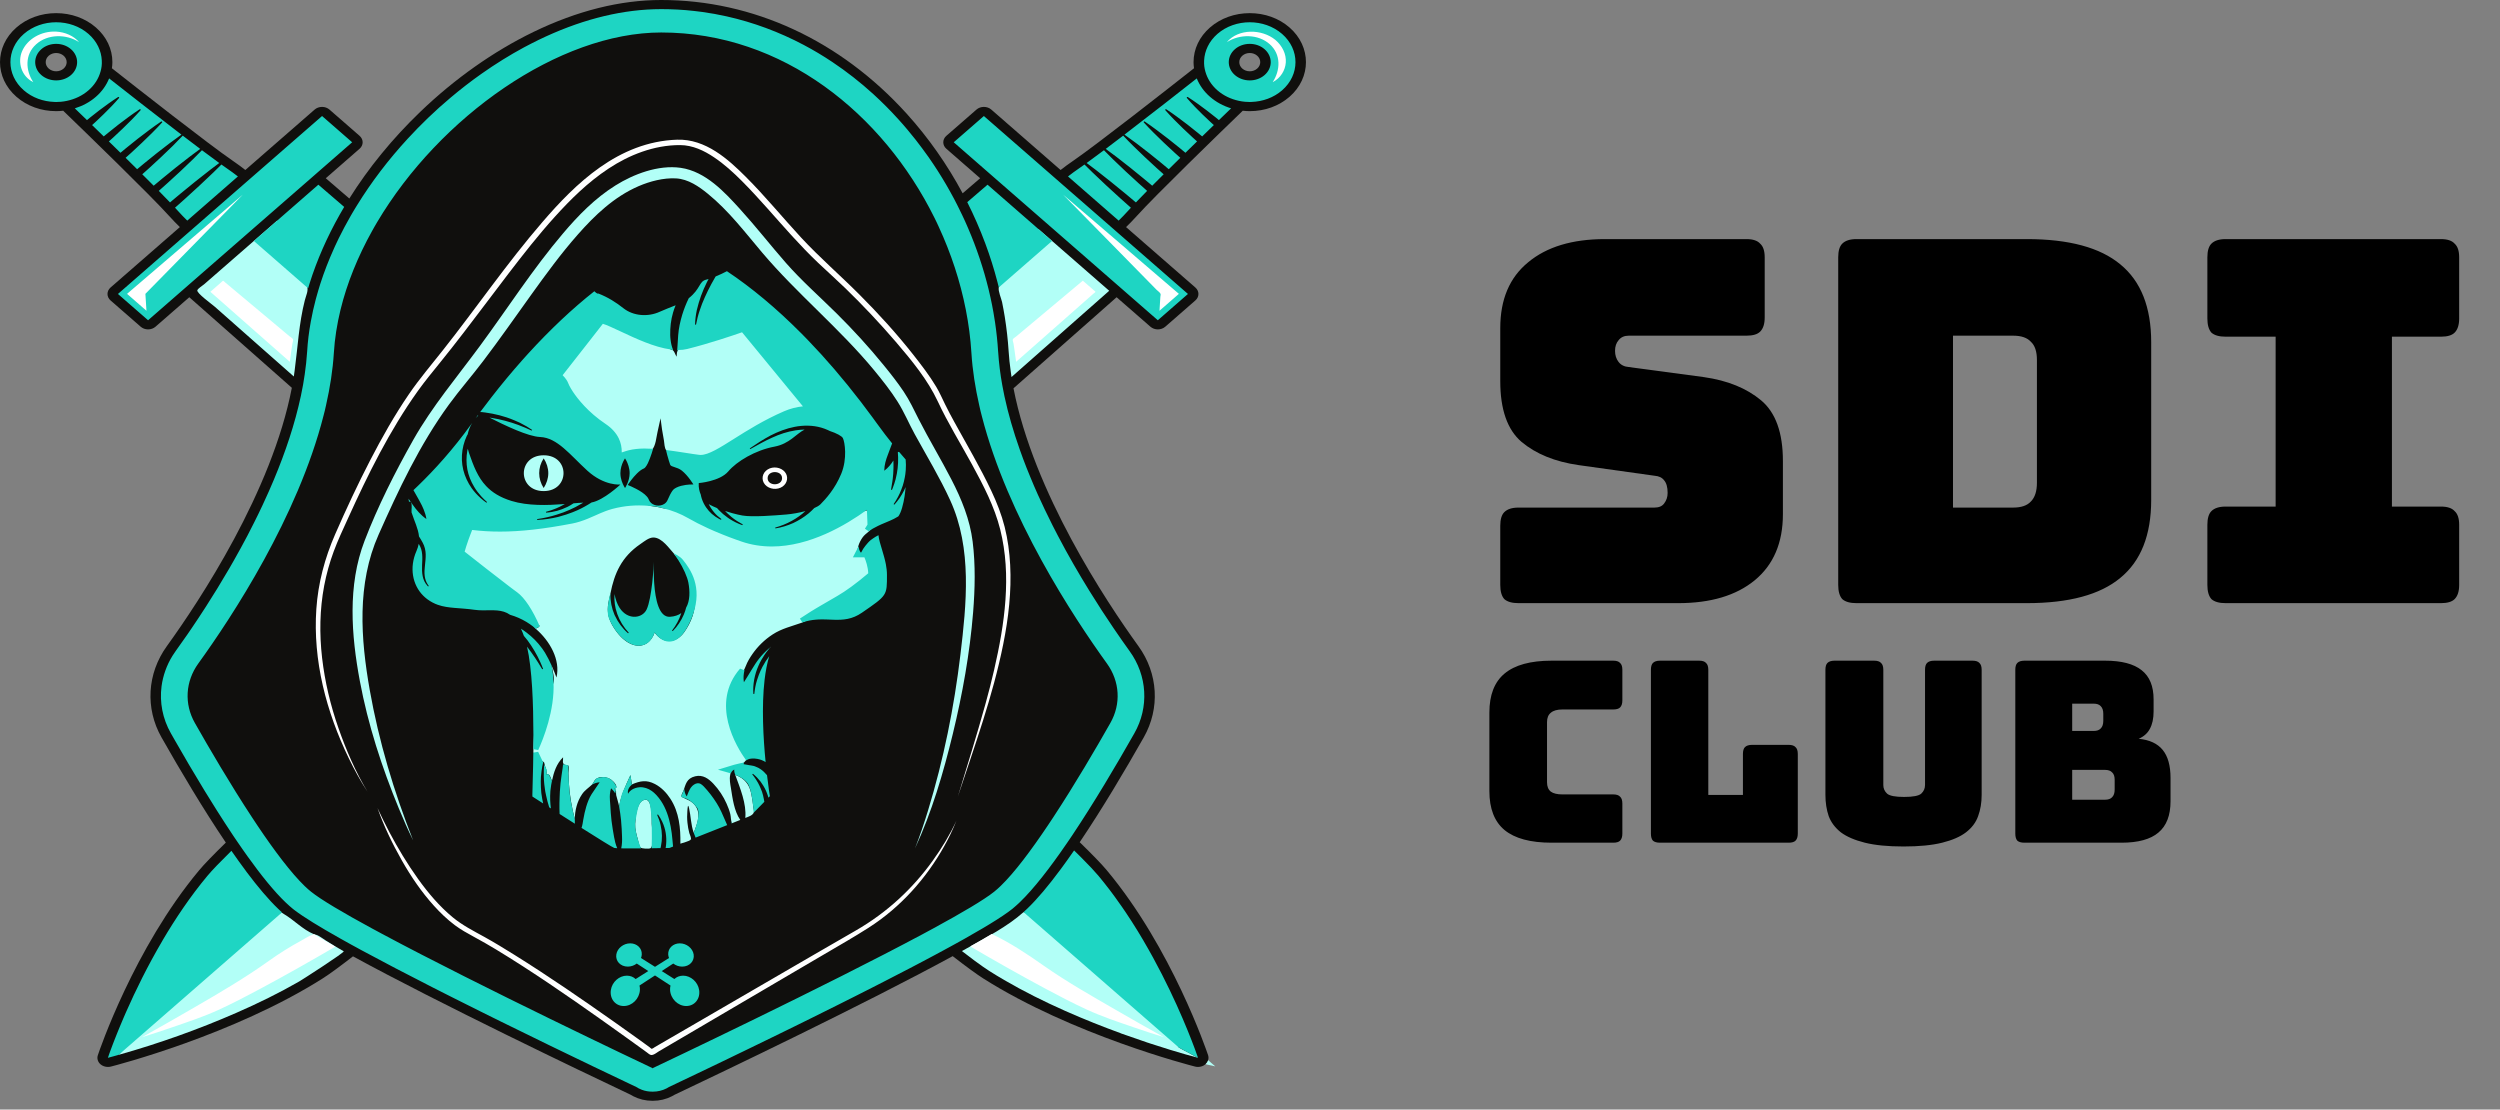 <svg width="178" height="79" viewBox="0 0 178 79" fill="none" xmlns="http://www.w3.org/2000/svg">
<rect x="0" y="0" width="178" height="79" fill="#808080" stroke="none"/>
<path d="M89.51 4.885C89.369 5.008 89.181 5.076 88.983 5.076C88.782 5.076 88.596 5.008 88.455 4.885C88.314 4.762 88.237 4.598 88.237 4.425C88.237 4.25 88.314 4.088 88.455 3.965C88.596 3.842 88.782 3.774 88.983 3.774C89.181 3.774 89.369 3.842 89.51 3.965C89.802 4.218 89.802 4.632 89.51 4.885ZM4.528 4.885C4.385 5.008 4.199 5.076 3.999 5.076C3.801 5.076 3.613 5.008 3.472 4.885C3.182 4.632 3.182 4.218 3.472 3.965C3.613 3.842 3.801 3.774 3.999 3.774C4.199 3.774 4.385 3.842 4.528 3.965C4.667 4.088 4.747 4.25 4.747 4.425C4.747 4.598 4.667 4.762 4.528 4.885ZM91.813 1.957C91.057 1.298 90.051 0.936 88.983 0.936C87.914 0.936 86.909 1.298 86.152 1.957C85.396 2.617 84.982 3.492 84.98 4.425C84.98 4.572 84.994 4.716 85.014 4.86C83.245 6.253 78.101 10.288 76.426 11.437C76.07 11.679 75.772 11.9 75.514 12.104L70.58 7.802C70.441 7.679 70.251 7.611 70.052 7.611C69.854 7.611 69.664 7.679 69.525 7.802L67.38 9.671C67.089 9.926 67.089 10.338 67.38 10.591L69.787 12.691C69.421 13.005 69.004 13.363 68.54 13.763C67.445 11.719 66.1 9.798 64.541 8.078C59.817 2.87 53.615 0 47.08 0C44.158 0 41.095 0.767 37.975 2.278C35.151 3.648 32.368 5.611 29.926 7.959C27.931 9.876 26.233 11.963 24.872 14.134C24.233 13.582 23.671 13.099 23.195 12.691L25.602 10.591C25.894 10.338 25.894 9.926 25.602 9.671L23.458 7.802C23.317 7.679 23.127 7.611 22.931 7.611C22.733 7.611 22.543 7.679 22.402 7.802L17.467 12.104C17.212 11.9 16.911 11.679 16.558 11.437C14.88 10.288 9.737 6.253 7.967 4.86C7.988 4.716 8.002 4.572 8.002 4.425C8.002 3.492 7.585 2.617 6.829 1.957C6.073 1.298 5.068 0.936 3.999 0.936C2.93 0.936 1.925 1.298 1.171 1.957C-0.39 3.318 -0.39 5.531 1.171 6.892C1.925 7.552 2.93 7.914 3.999 7.914C4.169 7.914 4.334 7.902 4.5 7.884C6.098 9.428 10.726 13.912 12.04 15.375C12.32 15.684 12.573 15.944 12.806 16.169L7.871 20.471C7.581 20.726 7.581 21.138 7.871 21.391L10.017 23.262C10.156 23.384 10.346 23.453 10.544 23.453C10.742 23.453 10.932 23.384 11.071 23.262L13.478 21.163C15.052 22.554 17.604 24.811 20.779 27.611C19.357 35.01 14.212 42.774 11.878 46.008C10.475 47.95 10.329 50.438 11.498 52.5C12.853 54.888 14.478 57.621 16.078 59.993C15.187 60.864 14.533 61.538 14.171 61.973C9.543 67.52 7.068 74.826 6.966 75.133C6.89 75.361 6.962 75.607 7.154 75.777C7.297 75.9 7.487 75.966 7.683 75.966C7.751 75.966 7.822 75.959 7.892 75.941C8.245 75.852 16.621 73.693 22.984 69.659C23.462 69.356 24.192 68.819 25.132 68.091C31.33 71.469 41.206 76.194 44.908 77.949C44.969 77.987 45.031 78.02 45.094 78.054C45.503 78.265 45.971 78.377 46.447 78.377H46.488C46.964 78.377 47.432 78.265 47.84 78.053C47.904 78.02 47.965 77.987 48.026 77.949C51.733 76.191 61.633 71.455 67.831 68.077C68.779 68.813 69.517 69.352 69.997 69.659C76.36 73.693 84.738 75.852 85.092 75.941C85.161 75.959 85.231 75.966 85.3 75.966C85.495 75.966 85.686 75.9 85.828 75.777C85.83 75.773 85.832 75.771 85.834 75.771C85.924 75.689 85.987 75.589 86.02 75.484C86.054 75.372 86.054 75.251 86.018 75.133C85.913 74.826 83.439 67.52 78.812 61.973C78.445 61.532 77.783 60.849 76.875 59.965C78.471 57.599 80.088 54.879 81.436 52.5C82.607 50.438 82.462 47.95 81.058 46.008C78.725 42.779 73.596 35.033 72.161 27.647C75.357 24.83 77.924 22.56 79.503 21.163L81.91 23.262C82.055 23.389 82.248 23.453 82.438 23.453C82.63 23.453 82.82 23.389 82.967 23.262L85.11 21.391C85.251 21.27 85.329 21.104 85.329 20.931C85.329 20.758 85.251 20.594 85.11 20.471L80.175 16.169C80.408 15.944 80.664 15.684 80.942 15.375C82.258 13.912 86.884 9.428 88.484 7.884C88.647 7.902 88.813 7.914 88.983 7.914C90.051 7.914 91.057 7.552 91.813 6.892C93.374 5.531 93.374 3.318 91.813 1.957Z" fill="#100F0D"/>
<path d="M39.039 33.691C39.039 33.328 38.919 32.951 38.71 32.636C38.283 33.286 38.285 34.094 38.71 34.747C38.916 34.432 39.039 34.055 39.039 33.691ZM38.71 32.416C40.598 32.416 40.59 34.965 38.71 34.965C36.828 34.967 36.824 32.416 38.71 32.416ZM49.475 42.636C49.387 41.488 48.762 40.332 47.981 39.413C47.666 39.08 47.141 38.275 46.526 38.27C46.199 38.266 45.846 38.566 45.596 38.736C44.252 39.654 43.743 40.828 43.465 42.248C43.41 42.528 43.314 42.845 43.285 43.147C43.224 43.769 43.416 44.283 43.786 44.82C44.093 45.267 44.548 45.769 45.145 45.929C45.895 46.131 46.414 45.622 46.608 45.035C47.217 45.87 48.132 45.818 48.717 45.01C49.217 44.315 49.538 43.459 49.475 42.636ZM62.273 40.312C62.336 40.435 62.641 40.83 62.608 40.963C62.583 41.063 62.236 41.252 62.154 41.315C61.837 41.557 61.517 41.798 61.194 42.035C60.589 42.479 59.968 42.986 59.255 43.296C58.783 43.502 58.315 43.703 57.857 43.937C57.606 44.065 57.354 44.24 57.083 44.338C56.351 44.598 55.66 44.75 55.011 45.173C54.44 45.545 53.958 46.018 53.588 46.546C53.394 46.821 53.218 47.112 53.102 47.418C53.024 47.627 52.987 47.679 52.9 47.827C52.661 48.232 52.54 48.752 52.432 49.195C52.301 49.735 52.221 50.31 52.334 50.859C52.45 51.435 52.84 51.967 53.137 52.486C53.276 52.727 53.551 53.039 53.615 53.306C53.658 53.485 53.594 53.508 53.453 53.699C53.263 53.957 53.09 54.194 52.84 54.412C52.691 54.542 52.658 54.562 52.468 54.599C52.289 54.635 52.199 54.583 52.111 54.696C52.039 54.785 52.015 55.056 51.99 55.174C51.925 55.489 51.992 55.81 52.044 56.126C52.158 56.838 52.268 57.753 52.708 58.379C52.509 58.457 52.313 58.536 52.117 58.613C52.027 58.413 52.05 58.177 51.998 57.967C51.935 57.712 51.841 57.462 51.733 57.221C51.506 56.708 51.191 56.224 50.791 55.8C50.462 55.454 50.049 55.136 49.497 55.272C48.874 55.423 48.823 55.853 48.66 56.308C48.631 56.387 48.51 56.581 48.521 56.665C48.539 56.793 48.504 56.708 48.657 56.797C48.892 56.932 49.115 56.98 49.326 57.171C49.996 57.78 49.679 58.577 49.393 59.296C49.187 58.716 49.195 58.135 49.062 57.55C48.97 57.145 48.956 57.558 48.94 57.742C48.917 58.02 48.917 58.299 48.946 58.577C48.97 58.827 49.015 59.076 49.081 59.321C49.111 59.435 49.248 59.679 49.181 59.777C49.095 59.9 48.602 60.006 48.443 60.07C48.461 58.976 48.361 57.833 47.728 56.865C47.462 56.456 47.098 56.066 46.633 55.823C46.02 55.505 45.582 55.602 44.99 55.848C44.957 55.627 44.922 55.407 44.889 55.186C44.546 55.932 44.217 56.62 44.082 57.421C44.031 57.146 43.937 56.886 43.872 56.615C43.837 56.467 43.935 56.185 43.727 56.18C44.088 56.051 43.735 55.682 43.529 55.523C43.245 55.304 42.691 55.233 42.411 55.482C42.294 55.586 42.258 55.759 42.147 55.867C41.908 56.099 41.638 56.26 41.446 56.544C41.078 57.084 40.938 57.697 40.925 58.32C40.703 57.466 40.555 56.611 40.504 55.734C40.492 55.505 40.482 55.277 40.474 55.047C40.472 54.935 40.539 54.599 40.463 54.512C40.408 54.446 40.269 54.487 40.184 54.437C40.016 54.339 40.104 54.118 40.092 53.918C39.611 54.385 39.427 55.002 39.299 55.603C39.229 55.457 39.151 55.019 38.904 55.136C38.931 54.888 38.919 54.831 38.825 54.599C38.784 54.503 38.727 54.075 38.673 54.284C38.659 54.25 38.643 54.216 38.626 54.182C38.502 54.266 38.379 54.348 38.255 54.43C38.214 54.268 38.13 53.586 37.972 53.586C37.979 53.101 38.007 52.618 38.032 52.133C38.058 51.549 38.007 50.916 38.114 50.34C38.181 49.976 38.577 49.655 38.827 49.357C38.994 49.159 39.278 48.922 39.38 48.694C39.532 48.351 39.337 47.743 39.274 47.385C39.399 47.666 39.515 47.952 39.621 48.237C39.918 46.978 39.15 45.635 38.142 44.766C38.287 44.681 38.455 44.654 38.387 44.498C38.306 44.588 38.224 44.677 38.142 44.766C37.83 44.377 37.537 43.978 37.257 43.573C36.906 43.065 36.636 42.501 36.174 42.059C35.392 41.308 34.38 40.724 33.41 40.178C33.128 40.022 32.688 39.873 32.453 39.665C32.316 39.544 32.349 39.51 32.349 39.304C32.349 38.616 32.349 37.926 32.349 37.237C34.276 37.293 36.225 37.31 38.148 37.162C39.599 37.05 40.944 36.645 42.288 36.171C42.969 35.93 43.715 35.587 44.456 35.536C45.137 35.487 45.566 35.748 46.146 35.971C46.393 36.067 46.694 36.064 46.966 36.128C47.045 36.148 47.127 36.176 47.209 36.187C47.448 36.215 47.327 36.235 47.489 36.144C47.728 36.007 47.85 35.794 48.155 35.714C48.631 35.589 48.993 35.869 49.342 36.106C49.814 36.429 50.274 36.766 50.752 37.084C51.696 37.706 52.873 38.482 54.122 38.438C55.143 38.4 56.181 38.076 57.144 37.801C58.352 37.457 59.543 37.066 60.724 36.656C61.337 36.444 61.852 36.279 62.498 36.163C62.377 36.486 62.256 36.811 62.154 37.139C62.099 37.318 62.085 37.539 61.983 37.697C61.87 37.872 61.654 37.988 61.513 38.145C61.274 38.407 60.998 38.967 61.071 39.337C61.13 39.631 61.588 39.574 61.891 39.579C62.019 39.824 62.146 40.068 62.273 40.312ZM43.257 31.075C43.551 31.54 43.755 32.097 43.729 32.636C44.152 32.478 44.616 32.398 45.071 32.389C45.521 32.38 46.089 32.377 46.412 32.038C46.698 31.735 46.724 31.141 46.816 30.757C46.894 30.433 46.966 30.108 47.031 29.782C47.09 30.31 47.172 30.837 47.272 31.36C47.309 31.547 47.303 31.927 47.442 32.061C47.552 32.165 47.803 32.239 47.944 32.304C48.784 32.682 50.221 33.31 51.167 32.851C51.496 32.693 51.739 32.355 51.998 32.127C52.585 31.612 53.239 31.157 53.946 30.775C54.59 30.427 55.272 30.131 55.971 29.873C56.386 29.717 56.901 29.628 57.289 29.434C57.659 29.248 57.761 28.706 57.812 28.342C57.886 27.807 57.783 27.263 57.579 26.756C57.189 25.799 56.461 24.953 55.658 24.227C55.358 23.956 55.031 23.575 54.604 23.485C53.703 23.302 52.734 23.259 51.819 23.146C51.623 23.122 51.261 23.014 51.067 23.064C50.775 23.139 50.415 23.494 50.174 23.653C49.714 23.958 49.254 24.261 48.794 24.564C48.651 24.659 48.439 24.755 48.322 24.877C48.165 25.037 48.204 25.151 48.173 25.399C48.049 25.215 48.008 24.886 47.75 24.882C47.497 24.568 47.209 23.999 46.847 23.792C46.704 23.708 46.455 23.681 46.291 23.637C45.917 23.532 45.545 23.428 45.171 23.323C44.471 23.127 43.772 22.932 43.071 22.736C42.642 22.617 42.691 22.622 42.397 22.925C41.898 23.439 41.399 23.951 40.901 24.465C40.514 24.862 39.977 25.273 39.677 25.726C39.519 25.963 39.587 26.246 39.621 26.528C39.72 27.277 39.987 28.021 40.478 28.645C41.244 29.616 42.587 30.014 43.257 31.075ZM83.884 74.576L83.876 74.573C83.898 74.58 83.921 74.587 83.943 74.592C83.43 73.931 82.917 73.267 82.407 72.605C80.905 70.663 79.403 68.721 77.901 66.78C77.515 66.279 76.779 66.206 76.139 65.999C75.052 65.647 73.963 65.294 72.876 64.943C71.718 65.977 70.207 66.755 68.816 67.533C68.707 67.593 68.601 67.654 68.489 67.716C68.82 67.971 69.12 68.2 69.392 68.401L69.394 68.403C69.817 68.715 70.168 68.961 70.436 69.132C70.784 69.352 71.137 69.566 71.495 69.775C72.884 70.583 74.337 71.309 75.825 71.969C77.21 72.584 78.563 73.119 79.797 73.567L79.795 73.572C80.392 73.786 81.213 74.07 81.736 74.245L81.743 74.246C81.74 74.246 81.738 74.245 81.736 74.245L81.738 74.243L81.853 74.282L81.743 74.246C81.781 74.255 81.818 74.268 81.853 74.282C81.863 74.285 81.873 74.289 81.883 74.293L81.945 74.312C83.957 74.974 85.3 75.317 85.3 75.317L83.943 74.592C83.921 74.585 83.902 74.582 83.884 74.576ZM86.019 75.484C85.989 75.589 85.919 75.693 85.833 75.771C86.064 75.823 86.297 75.875 86.528 75.927C86.359 75.778 86.189 75.63 86.019 75.484ZM69.253 38.566C69.059 36.996 68.472 35.555 67.733 34.123C66.991 32.685 66.147 31.292 65.413 29.853C65.072 29.18 64.768 28.515 64.339 27.878C63.903 27.229 63.413 26.607 62.912 25.993C61.872 24.714 60.746 23.485 59.559 22.308C58.349 21.11 57.068 19.984 55.955 18.716C54.839 17.442 53.807 16.113 52.663 14.858C51.606 13.7 50.249 12.206 48.468 11.95C46.861 11.72 45.094 12.407 43.823 13.203C42.354 14.121 41.164 15.35 40.094 16.611C37.921 19.169 36.138 21.964 34.166 24.638C32.531 26.858 30.773 28.934 29.429 31.312C28.121 33.629 26.897 36.058 25.957 38.507C24.737 41.688 25.011 45.226 25.62 48.485C26.198 51.583 27.181 54.621 28.401 57.571C28.716 58.333 29.049 59.091 29.415 59.834C28.041 56.362 26.971 52.766 26.327 49.134C25.681 45.485 25.395 41.573 26.956 38.067C28.362 34.903 29.868 31.681 31.963 28.808C32.731 27.755 33.604 26.762 34.392 25.72C35.576 24.163 36.687 22.569 37.823 20.985C38.876 19.52 39.94 18.058 41.152 16.686C42.335 15.347 43.71 14.014 45.476 13.252C46.269 12.912 47.235 12.653 48.128 12.701C49.011 12.749 49.767 13.285 50.388 13.788C51.888 15.008 53.047 16.543 54.258 17.974C56.743 20.912 59.806 23.409 62.252 26.378C62.839 27.092 63.417 27.82 63.903 28.59C64.376 29.334 64.707 30.145 65.129 30.913C65.986 32.473 66.918 34.007 67.653 35.618C69.229 39.058 68.812 43.014 68.381 46.621C67.935 50.347 67.187 54.073 66.08 57.694C65.802 58.607 65.495 59.513 65.146 60.409C66.362 57.788 67.167 55.019 67.839 52.259C68.532 49.405 69.049 46.511 69.286 43.601C69.419 41.926 69.46 40.237 69.253 38.566ZM22.628 66.603C22.52 66.55 22.441 66.552 22.342 66.511C21.539 66.172 20.943 65.51 20.215 65.08C19.992 64.948 20.148 64.977 19.935 65.027C19.784 65.062 19.623 65.16 19.482 65.221C18.674 65.565 17.869 65.909 17.062 66.254C16.78 66.375 16.541 66.448 16.337 66.644C15.46 67.497 14.669 68.433 13.842 69.322C12.044 71.25 10.247 73.178 8.449 75.106C11.322 74.294 14.134 73.292 16.833 72.111C18.366 71.441 19.866 70.707 21.298 69.883C21.527 69.753 24.558 67.802 24.474 67.731C24.028 67.484 23.607 67.226 23.182 66.955C23 66.841 22.823 66.7 22.628 66.603ZM15.293 21.839C16.741 23.12 18.662 24.816 20.92 26.806C20.943 26.669 20.959 26.532 20.977 26.395C21.204 24.709 21.28 23.039 21.705 21.375C21.797 21.011 21.981 20.696 21.856 20.346C21.758 20.073 21.609 19.807 21.488 19.542C20.904 18.265 20.319 16.986 19.735 15.709C18.658 16.647 17.581 17.585 16.504 18.525C15.848 19.096 15.193 19.668 14.537 20.239C14.422 20.339 14.103 20.528 14.05 20.665C13.977 20.858 15.086 21.657 15.293 21.839ZM71.54 22.56C71.668 23.371 71.762 24.186 71.814 25.003C71.842 25.481 71.897 25.956 71.963 26.432C71.981 26.567 71.999 26.705 72.02 26.844C75.05 24.172 77.478 22.026 78.976 20.703L78.974 20.701C77.296 19.238 75.62 17.776 73.943 16.315C73.25 17.332 72.557 18.348 71.862 19.365C71.652 19.675 71.209 20.107 71.115 20.464C71.051 20.708 71.296 21.263 71.348 21.511C71.419 21.859 71.483 22.21 71.54 22.56ZM45.972 56.941C45.325 56.941 45.241 58.275 45.225 58.663C45.208 59.023 45.306 59.394 45.408 59.74C45.447 59.872 45.5 60.252 45.619 60.355C45.695 60.421 46.183 60.452 46.306 60.398C46.579 60.277 46.414 58.978 46.404 58.666C46.395 58.397 46.473 56.941 45.972 56.941ZM54.892 46.043C54.853 46.077 54.812 46.113 54.773 46.147C54.788 46.136 54.865 46.093 54.892 46.043ZM53.633 57.451C53.643 57.555 53.703 57.746 53.672 57.842C53.599 58.061 53.274 58.154 53.065 58.238C53.163 57.234 52.691 56.105 52.346 55.165C53.043 55.436 53.347 55.855 53.486 56.495C53.556 56.811 53.599 57.13 53.633 57.451Z" fill="#B2FFF7"/>
<path d="M49.195 59.771L49.219 59.761C49.215 59.752 49.213 59.743 49.211 59.734L49.195 59.771ZM48.639 69.467C48.394 69.467 48.177 69.556 48.014 69.706L47.114 69.139L47.936 68.604C48.112 68.74 48.334 68.823 48.571 68.823C49.096 68.823 49.46 68.426 49.389 67.957C49.321 67.512 48.88 67.166 48.402 67.166C47.924 67.166 47.554 67.512 47.576 67.957C47.582 68.044 47.601 68.129 47.633 68.21L46.636 68.838L45.639 68.21C45.672 68.129 45.69 68.044 45.694 67.957C45.719 67.512 45.349 67.166 44.871 67.166C44.393 67.166 43.951 67.512 43.882 67.957C43.81 68.426 44.174 68.823 44.699 68.823C44.936 68.823 45.161 68.74 45.337 68.604L46.158 69.139L45.259 69.708C45.096 69.556 44.879 69.467 44.634 69.467C44.09 69.467 43.581 69.911 43.493 70.489C43.4 71.103 43.806 71.629 44.411 71.629C45.014 71.629 45.529 71.103 45.561 70.489C45.568 70.377 45.557 70.27 45.531 70.17L46.636 69.451L47.74 70.17C47.715 70.27 47.705 70.377 47.709 70.489C47.742 71.103 48.259 71.629 48.861 71.629C49.466 71.629 49.873 71.103 49.779 70.489C49.689 69.911 49.18 69.467 48.639 69.467ZM51.371 57.825C51.171 57.379 50.899 56.962 50.598 56.568C50.449 56.373 50.28 56.179 50.116 56.002C50.035 55.92 49.957 55.854 49.885 55.813C49.814 55.776 49.755 55.762 49.671 55.767C49.591 55.772 49.499 55.806 49.419 55.858C49.338 55.91 49.274 55.97 49.209 56.054C49.168 56.106 49.133 56.165 49.101 56.229C49.05 56.325 49.002 56.432 48.958 56.548C48.939 56.6 48.919 56.652 48.898 56.707C48.788 56.548 48.723 56.363 48.723 56.165C48.678 56.261 48.639 56.356 48.604 56.447L48.492 56.741L48.825 56.853C48.925 56.885 49.282 57.035 49.64 57.528C49.787 57.727 49.791 58.296 49.393 59.295C49.436 59.411 49.479 59.525 49.526 59.639L49.673 59.581L50.141 59.395L51.7 58.778L51.775 58.748C51.749 58.689 51.726 58.632 51.7 58.573C51.59 58.319 51.485 58.072 51.371 57.825ZM54.753 56.29C54.716 56.029 54.665 55.653 54.612 55.194C54.475 55.027 54.324 54.884 54.164 54.772C54.054 54.693 53.925 54.629 53.79 54.581C53.774 54.575 53.762 54.567 53.745 54.561C53.711 54.551 53.678 54.538 53.641 54.531C53.545 54.504 53.449 54.501 53.345 54.481C53.239 54.461 53.126 54.436 52.942 54.408C52.95 54.365 52.967 54.326 52.987 54.29C52.912 54.303 52.834 54.317 52.754 54.333C52.57 54.372 52.411 54.413 52.311 54.44C52.215 54.467 52.156 54.485 52.156 54.485L51.117 54.802L52.031 55.062C52.051 55.018 52.074 54.973 52.104 54.934C52.149 54.875 52.207 54.825 52.278 54.791C52.27 54.925 52.297 55.029 52.333 55.13C52.337 55.141 52.342 55.153 52.346 55.164C52.376 55.177 52.409 55.191 52.446 55.205C52.675 55.305 53.087 55.519 53.271 55.84C53.288 55.87 53.304 55.903 53.318 55.937C53.38 56.074 53.437 56.261 53.486 56.495C53.549 56.78 53.602 57.14 53.641 57.535L53.672 57.854L54.013 57.506L54.35 57.162L54.42 57.09C54.418 57.085 54.418 57.08 54.418 57.073C54.409 57.012 54.397 56.95 54.385 56.889C54.354 56.723 54.315 56.557 54.262 56.395C54.25 56.361 54.236 56.329 54.224 56.297C54.207 56.25 54.187 56.206 54.168 56.159C54.111 56.019 54.05 55.879 53.974 55.744C53.927 55.656 53.876 55.573 53.821 55.491C53.741 55.369 53.653 55.25 53.559 55.134L53.578 55.12L53.61 55.093C53.817 55.259 53.995 55.45 54.154 55.653C54.224 55.746 54.287 55.842 54.346 55.94C54.42 56.061 54.485 56.184 54.542 56.311C54.595 56.434 54.642 56.559 54.681 56.687C54.691 56.723 54.702 56.759 54.71 56.794L54.753 56.75L54.814 56.687C54.814 56.687 54.791 56.545 54.753 56.29ZM52.074 58.628L52.117 58.612C52.1 58.578 52.086 58.544 52.072 58.51C52.072 58.55 52.076 58.589 52.074 58.628ZM47.39 60.38C47.566 60.376 47.672 60.374 47.672 60.374L47.922 60.274C47.905 60.126 47.893 59.976 47.881 59.83C47.825 59.161 47.719 58.508 47.496 57.897C47.386 57.592 47.245 57.299 47.065 57.028C46.967 56.882 46.859 56.741 46.738 56.612C46.728 56.602 46.718 56.593 46.708 56.582C46.616 56.486 46.52 56.395 46.411 56.32C46.154 56.135 45.843 56.033 45.549 56.051C45.447 56.058 45.343 56.077 45.241 56.109C45.188 56.126 45.136 56.145 45.087 56.17C44.942 56.243 44.807 56.349 44.718 56.513C44.711 56.495 44.709 56.477 44.707 56.459C44.683 56.295 44.75 56.109 44.881 55.972C44.928 55.915 44.989 55.869 45.053 55.826C45.032 55.833 45.01 55.84 44.989 55.847L44.889 55.186L44.36 56.338C44.258 56.559 44.166 56.923 44.082 57.42C44.139 57.749 44.186 58.073 44.219 58.398C44.237 58.59 44.252 58.785 44.262 58.978C44.262 58.985 44.262 58.992 44.264 58.999C44.272 59.186 44.28 59.374 44.288 59.561C44.301 59.839 44.292 60.119 44.231 60.403C44.409 60.406 44.621 60.408 44.854 60.408C44.979 60.408 45.11 60.408 45.245 60.408C45.373 60.406 45.504 60.404 45.637 60.404L45.6 60.306C45.302 59.514 45.171 58.853 45.241 58.489C45.255 58.421 45.267 58.341 45.282 58.252C45.337 57.909 45.429 57.338 45.631 57.115C45.731 57.003 45.856 56.941 45.972 56.941C46.152 56.941 46.219 57.092 46.246 57.183C46.45 57.925 46.42 59.666 46.397 60.381V60.396C46.528 60.394 46.653 60.392 46.771 60.39C46.861 60.389 46.949 60.389 47.029 60.385L47.059 60.253C47.11 60.007 47.133 59.757 47.129 59.506C47.125 59.256 47.094 59.004 47.037 58.755C46.986 58.505 46.896 58.261 46.789 58.02L46.849 57.991C46.965 58.148 47.061 58.316 47.143 58.491C47.178 58.562 47.208 58.635 47.237 58.708C47.333 58.962 47.396 59.225 47.423 59.493C47.452 59.761 47.445 60.032 47.407 60.299L47.39 60.38ZM40.925 58.321V58.319C40.849 58.027 40.741 57.579 40.645 57.055C40.578 56.691 40.526 56.19 40.496 55.567C40.488 55.412 40.481 55.266 40.477 55.132C40.471 54.952 40.467 54.798 40.465 54.686C40.463 54.561 40.463 54.488 40.463 54.486L40.085 54.417C40.081 54.449 40.081 54.481 40.079 54.511C40.073 54.583 40.065 54.652 40.054 54.724C40.036 54.872 40.014 55.018 39.989 55.164C39.985 55.193 39.981 55.221 39.977 55.252C39.95 55.421 39.928 55.592 39.911 55.762C39.891 55.963 39.877 56.163 39.862 56.364C39.856 56.493 39.85 56.62 39.846 56.748C39.834 57.021 39.828 57.294 39.832 57.569C39.836 57.697 39.842 57.825 39.844 57.956C39.934 58.013 40.024 58.07 40.114 58.129C40.263 58.223 40.414 58.319 40.567 58.417C40.688 58.494 40.808 58.571 40.931 58.648C40.923 58.539 40.923 58.43 40.925 58.321ZM39.364 47.981C39.341 47.785 39.309 47.587 39.274 47.384C39.133 47.07 38.982 46.765 38.804 46.472C38.745 46.374 38.679 46.278 38.612 46.185C38.602 46.169 38.589 46.157 38.579 46.142C38.279 45.73 37.911 45.359 37.494 45.042C37.365 44.942 37.23 44.851 37.092 44.764C37.163 44.915 37.233 45.085 37.298 45.272C37.494 45.49 37.655 45.718 37.809 45.948C37.986 46.216 38.146 46.49 38.291 46.77C38.356 46.899 38.418 47.027 38.475 47.157C38.544 47.312 38.612 47.469 38.669 47.628L38.606 47.651C38.587 47.621 38.569 47.591 38.55 47.56C38.407 47.321 38.264 47.082 38.107 46.852C37.933 46.59 37.749 46.335 37.557 46.084C37.547 46.071 37.537 46.057 37.525 46.044C37.706 46.824 37.819 47.858 37.888 48.977C37.954 50.059 37.976 51.219 37.978 52.305C37.978 52.639 37.978 52.965 37.974 53.281C37.974 53.302 37.974 53.322 37.974 53.341L38.322 53.402C38.679 52.621 39.501 50.586 39.411 48.563C39.403 48.381 39.386 48.185 39.364 47.981ZM43.465 42.268H43.451C43.451 42.268 43.115 43.426 43.352 44.013C43.806 45.131 44.687 45.957 45.447 45.977H45.48C45.758 45.977 46.011 45.882 46.209 45.7C46.397 45.529 46.524 45.288 46.608 45.035C46.867 45.39 47.211 45.682 47.646 45.682C48.389 45.682 48.849 44.876 49.131 44.27C49.211 44.098 49.28 43.929 49.344 43.747C50.03 41.769 49.168 40.54 48.623 39.859C48.389 39.57 47.981 39.413 47.981 39.413L47.973 39.418C47.975 39.42 47.975 39.422 47.975 39.422C48.091 39.573 48.2 39.732 48.304 39.894C48.661 40.46 48.931 41.059 49.013 41.487C49.129 42.099 49.131 42.777 48.853 43.262C48.833 43.335 48.812 43.408 48.79 43.479C48.759 43.574 48.727 43.667 48.688 43.758C48.502 44.188 48.24 44.591 47.899 44.935L47.864 44.912L47.846 44.899C48.132 44.528 48.355 44.125 48.492 43.701C48.498 43.685 48.502 43.669 48.506 43.653C48.304 43.799 48.04 43.893 47.701 43.916C46.918 43.966 46.661 42.675 46.581 41.553C46.577 41.503 46.573 41.455 46.571 41.405C46.532 40.749 46.553 40.178 46.561 40.012C46.553 40.181 46.518 40.774 46.446 41.435C46.442 41.466 46.438 41.494 46.436 41.523C46.354 42.229 46.228 42.994 46.04 43.394C45.758 43.991 44.836 44.163 44.235 43.442C44.062 43.233 43.916 42.95 43.818 42.582C43.796 42.491 43.773 42.397 43.755 42.295C43.716 42.764 43.782 43.242 43.943 43.695C43.947 43.708 43.951 43.718 43.955 43.731C44.123 44.209 44.403 44.657 44.769 45.051L44.718 45.09C44.313 44.737 44 44.303 43.784 43.836C43.776 43.82 43.767 43.806 43.759 43.79C43.553 43.314 43.449 42.798 43.463 42.283C43.465 42.277 43.465 42.272 43.465 42.268ZM42.419 56.104C42.314 56.256 42.216 56.4 42.12 56.548C41.949 56.819 41.836 57.119 41.744 57.419C41.652 57.724 41.585 58.038 41.528 58.364C41.497 58.557 41.472 58.751 41.405 58.947C42.58 59.691 43.626 60.342 43.737 60.374C43.765 60.383 43.841 60.39 43.947 60.394C43.837 60.135 43.771 59.873 43.724 59.607C43.659 59.224 43.587 58.84 43.542 58.453C43.495 58.07 43.473 57.679 43.451 57.299C43.44 57.108 43.414 56.921 43.418 56.73C43.42 56.675 43.422 56.62 43.426 56.561C43.436 56.423 43.457 56.282 43.506 56.127C43.53 56.147 43.551 56.168 43.571 56.19C43.671 56.284 43.747 56.386 43.808 56.493C43.818 56.398 43.837 56.307 43.865 56.211L43.726 56.179L43.921 56.072C43.839 55.888 43.59 55.327 42.956 55.327C42.834 55.327 42.703 55.348 42.57 55.392L42.445 55.432C42.445 55.432 42.245 55.724 42.184 55.813C42.171 55.831 42.159 55.847 42.147 55.867C42.312 55.776 42.496 55.714 42.697 55.697C42.596 55.846 42.505 55.977 42.419 56.104ZM81.425 66.993C81.421 66.984 81.415 66.975 81.411 66.967C81.15 66.522 80.878 66.076 80.592 65.631C80.571 65.6 80.551 65.568 80.53 65.536C80.441 65.397 80.351 65.26 80.257 65.121C80.232 65.079 80.203 65.038 80.177 64.999C80.077 64.849 79.975 64.7 79.872 64.552C79.715 64.325 79.556 64.099 79.39 63.874C79.298 63.747 79.204 63.619 79.108 63.492C79.065 63.435 79.02 63.378 78.977 63.319C78.728 62.993 78.471 62.672 78.207 62.354C77.945 62.042 77.531 61.601 76.979 61.048C76.822 60.892 76.654 60.726 76.476 60.551C76.153 61.016 75.835 61.466 75.518 61.892C75.51 61.903 75.501 61.913 75.493 61.924C74.66 63.05 73.859 64.011 73.131 64.705C73.045 64.789 72.96 64.865 72.876 64.942L83.943 74.592L85.3 75.316C85.3 75.316 85.218 75.073 85.059 74.645C84.57 73.331 83.338 70.25 81.425 66.993ZM90.038 3.504C89.746 3.249 89.364 3.123 88.982 3.123C88.6 3.123 88.218 3.249 87.925 3.504C87.343 4.013 87.343 4.837 87.925 5.345C88.218 5.598 88.6 5.725 88.982 5.725C89.364 5.725 89.746 5.598 90.038 5.345C90.621 4.837 90.621 4.013 90.038 3.504ZM91.285 6.431C90.682 6.957 89.903 7.23 89.115 7.257C89.07 7.259 89.027 7.262 88.982 7.262C88.868 7.262 88.753 7.257 88.641 7.246C88.496 7.234 88.35 7.209 88.207 7.179C87.648 7.059 87.116 6.813 86.679 6.431C86.242 6.051 85.96 5.588 85.823 5.099C85.788 4.974 85.761 4.849 85.745 4.722C85.729 4.585 85.727 4.446 85.733 4.309C85.766 3.622 86.078 2.942 86.679 2.416C87.314 1.863 88.148 1.585 88.982 1.585C89.816 1.585 90.647 1.863 91.285 2.416C92.556 3.526 92.556 5.324 91.285 6.431ZM85.21 5.582C84.037 6.506 81.93 8.156 80.062 9.586C80.351 9.788 80.633 9.997 80.912 10.205C81.219 10.435 81.521 10.671 81.822 10.908C82.12 11.145 82.416 11.386 82.713 11.627L83.15 11.993L83.218 12.048C83.487 11.78 83.761 11.509 84.039 11.236L84.004 11.206L83.624 10.864C83.371 10.633 83.121 10.402 82.874 10.166C82.627 9.933 82.384 9.695 82.143 9.454C81.904 9.212 81.665 8.971 81.438 8.718C81.421 8.698 81.425 8.67 81.448 8.655C81.466 8.643 81.493 8.643 81.509 8.654C81.801 8.85 82.081 9.055 82.361 9.262C82.639 9.469 82.915 9.679 83.187 9.891C83.459 10.105 83.726 10.321 83.994 10.537L84.39 10.867L84.403 10.878C84.681 10.605 84.959 10.334 85.23 10.07L84.905 9.776C84.681 9.569 84.458 9.362 84.239 9.151C84.02 8.941 83.804 8.727 83.591 8.511C83.381 8.292 83.171 8.076 82.972 7.846C82.954 7.826 82.958 7.799 82.983 7.783C82.999 7.771 83.025 7.773 83.042 7.783C83.307 7.954 83.559 8.136 83.81 8.318C84.061 8.5 84.309 8.688 84.552 8.875C84.795 9.066 85.036 9.257 85.275 9.451L85.594 9.713C85.882 9.431 86.162 9.16 86.426 8.905L86.187 8.688C85.99 8.506 85.796 8.322 85.604 8.135C85.414 7.949 85.226 7.76 85.04 7.567C84.858 7.373 84.674 7.18 84.505 6.975C84.486 6.954 84.493 6.927 84.515 6.913C84.533 6.9 84.558 6.9 84.576 6.911C84.811 7.059 85.036 7.216 85.259 7.375C85.482 7.534 85.702 7.696 85.917 7.86C86.133 8.024 86.344 8.192 86.556 8.361L86.787 8.552C87.112 8.236 87.406 7.953 87.654 7.714C87.096 7.542 86.583 7.268 86.152 6.891C85.721 6.517 85.406 6.069 85.21 5.582ZM75.001 58.177C76.546 55.828 78.05 53.256 79.059 51.474C79.828 50.12 79.736 48.517 78.812 47.239C76.403 43.902 71.75 36.819 69.907 29.629C69.876 29.505 69.841 29.378 69.811 29.253C69.78 29.123 69.751 28.994 69.723 28.866C69.439 27.612 69.24 26.36 69.165 25.127C69.102 24.102 68.967 23.075 68.766 22.052C68.37 20.035 67.716 18.043 66.835 16.141C66.786 16.033 66.735 15.924 66.684 15.815C66.631 15.708 66.578 15.601 66.527 15.494C62.867 8.12 55.76 2.313 47.08 2.313C39.803 2.313 31.311 8.299 26.846 15.829C26.787 15.931 26.727 16.033 26.668 16.134C26.611 16.238 26.552 16.339 26.494 16.443C25.483 18.259 24.706 20.156 24.24 22.074C23.995 23.089 23.832 24.111 23.77 25.127C23.695 26.349 23.499 27.589 23.219 28.83C23.19 28.96 23.162 29.089 23.131 29.219C23.1 29.344 23.067 29.471 23.035 29.596C21.2 36.798 16.535 43.897 14.121 47.239C13.198 48.517 13.106 50.12 13.874 51.474C14.888 53.263 16.4 55.847 17.951 58.205C18.014 58.303 18.079 58.401 18.145 58.498C18.21 58.598 18.276 58.696 18.341 58.794C19.528 60.562 20.718 62.147 21.698 63.093C21.852 63.24 22.001 63.373 22.144 63.487C22.863 64.065 24.461 65.005 26.511 66.118C26.619 66.176 26.727 66.235 26.84 66.294C26.948 66.355 27.056 66.412 27.167 66.471C34.221 70.252 45.709 75.696 46.446 76.045V76.065C46.446 76.065 46.454 76.06 46.467 76.054C46.479 76.06 46.487 76.065 46.487 76.065V76.045C47.225 75.696 58.743 70.238 65.795 66.457C65.906 66.398 66.014 66.339 66.122 66.28C66.235 66.219 66.343 66.16 66.453 66.102C68.487 64.996 70.072 64.063 70.789 63.487C70.939 63.367 71.096 63.226 71.257 63.071C72.24 62.119 73.425 60.533 74.611 58.765C74.676 58.667 74.741 58.571 74.807 58.471C74.872 58.375 74.938 58.277 75.001 58.177ZM75.955 60.046C74.766 61.783 73.605 63.285 72.604 64.245C72.541 64.307 72.477 64.364 72.414 64.421C72.357 64.473 72.302 64.523 72.244 64.571C72.242 64.573 72.24 64.575 72.238 64.576C72.185 64.623 72.132 64.667 72.081 64.71C71.899 64.855 71.674 65.017 71.406 65.197C71.139 65.377 70.832 65.573 70.489 65.782C70.328 65.88 70.162 65.98 69.988 66.084C69.576 66.328 69.124 66.587 68.64 66.86C68.595 66.885 68.548 66.911 68.503 66.936C68.47 66.954 68.439 66.972 68.407 66.99C68.356 67.016 68.307 67.045 68.258 67.072C68.184 67.113 68.111 67.154 68.037 67.195C67.994 67.218 67.953 67.241 67.91 67.264C67.802 67.325 67.692 67.384 67.581 67.445C67.473 67.504 67.365 67.562 67.252 67.623C67.25 67.625 67.248 67.626 67.244 67.628C67.005 67.758 66.762 67.889 66.515 68.021C66.235 68.171 65.949 68.324 65.656 68.477C65.475 68.574 65.291 68.67 65.103 68.768C64.99 68.827 64.88 68.886 64.765 68.945C64.218 69.232 63.654 69.522 63.082 69.815C62.767 69.977 62.448 70.141 62.127 70.304C61.807 70.468 61.484 70.632 61.159 70.794C60.997 70.876 60.834 70.958 60.672 71.04C60.346 71.204 60.021 71.367 59.694 71.531C59.042 71.857 58.39 72.182 57.744 72.501C57.421 72.66 57.101 72.819 56.782 72.976C56.463 73.133 56.146 73.288 55.834 73.441C55.364 73.671 54.902 73.896 54.45 74.117C54.15 74.263 53.854 74.408 53.561 74.549C53.322 74.665 53.087 74.779 52.856 74.891C52.756 74.939 52.658 74.988 52.558 75.034C52.331 75.145 52.106 75.253 51.888 75.359C51.355 75.615 50.852 75.858 50.382 76.083C50.147 76.195 49.922 76.302 49.706 76.406C49.225 76.636 48.792 76.843 48.416 77.021C48.324 77.066 48.236 77.108 48.15 77.148C47.958 77.239 47.781 77.323 47.625 77.396C47.572 77.431 47.517 77.463 47.46 77.494C47.161 77.647 46.824 77.726 46.487 77.726C46.485 77.726 46.483 77.726 46.479 77.726C46.477 77.726 46.473 77.726 46.471 77.726C46.463 77.726 46.454 77.726 46.446 77.726C46.195 77.726 45.941 77.683 45.705 77.595C45.627 77.565 45.549 77.533 45.476 77.494C45.416 77.463 45.361 77.431 45.308 77.396C44.613 77.067 43.528 76.552 42.192 75.91C40.369 75.036 38.078 73.926 35.671 72.739C35.191 72.501 34.705 72.26 34.216 72.018C33.567 71.695 32.913 71.367 32.261 71.04C32.099 70.958 31.936 70.876 31.774 70.794C31.45 70.63 31.127 70.468 30.806 70.304C28.989 69.378 27.24 68.468 25.708 67.639C25.597 67.578 25.489 67.519 25.381 67.459C25.295 67.412 25.209 67.366 25.125 67.32C25.101 67.307 25.076 67.293 25.052 67.281C24.882 67.186 24.715 67.095 24.551 67.002C24.424 66.931 24.298 66.861 24.175 66.792C22.753 65.991 21.627 65.302 20.977 64.807C20.934 64.773 20.893 64.741 20.852 64.71C20.699 64.585 20.54 64.445 20.376 64.289C20.368 64.284 20.362 64.277 20.356 64.27C20.354 64.27 20.352 64.268 20.352 64.268C19.526 63.481 18.592 62.324 17.624 60.97C17.507 60.806 17.389 60.64 17.272 60.472C17.18 60.34 17.088 60.206 16.997 60.073C16.929 59.976 16.864 59.878 16.796 59.78C16.731 59.682 16.666 59.586 16.598 59.488C16.402 59.192 16.204 58.892 16.006 58.587C15.813 58.289 15.619 57.989 15.429 57.686C15.141 57.23 14.855 56.769 14.571 56.306C14.195 55.688 13.823 55.068 13.461 54.454C13.124 53.88 12.795 53.311 12.479 52.758C12.372 52.574 12.268 52.392 12.166 52.21C11.573 51.165 11.355 49.997 11.502 48.862C11.553 48.484 11.643 48.112 11.774 47.746C11.902 47.382 12.074 47.027 12.284 46.688C12.354 46.574 12.43 46.464 12.509 46.353C12.756 46.01 13.034 45.616 13.339 45.178C13.439 45.031 13.543 44.881 13.649 44.724C13.966 44.257 14.305 43.747 14.657 43.199C15.186 42.377 15.746 41.468 16.312 40.495C16.42 40.308 16.531 40.117 16.639 39.925C16.968 39.345 17.297 38.747 17.62 38.132C17.781 37.825 17.939 37.513 18.096 37.199C18.302 36.789 18.505 36.375 18.701 35.952C18.85 35.637 18.995 35.316 19.138 34.993C19.259 34.718 19.379 34.442 19.496 34.163C20.313 32.214 20.997 30.188 21.425 28.177C21.453 28.046 21.476 27.915 21.502 27.783C21.529 27.651 21.555 27.519 21.58 27.387C21.621 27.155 21.657 26.924 21.69 26.692C21.692 26.69 21.692 26.688 21.692 26.686C21.774 26.133 21.833 25.582 21.868 25.038C21.889 24.685 21.921 24.33 21.964 23.973C22.009 23.617 22.062 23.26 22.128 22.901C22.224 22.365 22.346 21.824 22.489 21.285C22.54 21.087 22.598 20.89 22.657 20.693C22.704 20.529 22.755 20.367 22.806 20.205C23.078 19.359 23.407 18.515 23.787 17.675C23.811 17.62 23.836 17.567 23.86 17.511C23.942 17.333 24.028 17.154 24.114 16.976C24.377 16.441 24.659 15.909 24.962 15.383C24.994 15.326 25.029 15.269 25.062 15.21C25.121 15.109 25.182 15.007 25.242 14.907C25.301 14.807 25.364 14.707 25.426 14.607C26.437 12.97 27.645 11.377 29.032 9.872C29.494 9.371 29.976 8.878 30.477 8.395C30.998 7.894 31.535 7.412 32.085 6.95C32.794 6.353 33.524 5.787 34.27 5.261C34.766 4.91 35.269 4.578 35.776 4.262C36.282 3.948 36.793 3.65 37.306 3.374C37.478 3.281 37.649 3.192 37.821 3.105C37.993 3.016 38.166 2.93 38.338 2.846C41.158 1.48 43.919 0.745 46.553 0.659C46.728 0.654 46.904 0.65 47.08 0.65C47.474 0.65 47.866 0.661 48.257 0.682C48.647 0.704 49.037 0.736 49.425 0.781C49.62 0.802 49.814 0.825 50.006 0.852C50.586 0.932 51.16 1.037 51.73 1.164C53.631 1.589 55.472 2.272 57.225 3.199C57.575 3.385 57.922 3.579 58.265 3.784C58.607 3.989 58.946 4.203 59.281 4.428C60.284 5.099 61.253 5.857 62.174 6.695C62.787 7.255 63.382 7.849 63.954 8.482C64.181 8.73 64.402 8.984 64.618 9.242C64.814 9.476 65.007 9.713 65.195 9.952C65.354 10.155 65.509 10.359 65.662 10.566C65.818 10.774 65.971 10.985 66.122 11.199C66.343 11.516 66.558 11.838 66.766 12.162C67.183 12.815 67.571 13.482 67.933 14.163C67.947 14.192 67.959 14.219 67.976 14.247C68.031 14.352 68.084 14.458 68.139 14.563C68.192 14.67 68.245 14.777 68.299 14.884C68.327 14.941 68.354 15 68.382 15.057C68.425 15.143 68.466 15.226 68.507 15.312C68.57 15.448 68.634 15.583 68.697 15.719C68.854 16.068 69.008 16.423 69.151 16.778C69.296 17.133 69.433 17.492 69.561 17.852C69.625 18.032 69.688 18.212 69.749 18.394C69.87 18.756 69.984 19.12 70.091 19.486C70.197 19.851 70.293 20.217 70.385 20.586C70.387 20.602 70.391 20.617 70.395 20.631C70.481 20.984 70.558 21.339 70.63 21.694C70.667 21.879 70.702 22.065 70.734 22.25C70.775 22.482 70.812 22.714 70.847 22.946C70.949 23.634 71.022 24.325 71.065 25.015C71.065 25.022 71.067 25.029 71.067 25.038C71.067 25.051 71.069 25.065 71.071 25.078C71.121 25.852 71.219 26.635 71.362 27.423C71.386 27.555 71.413 27.687 71.439 27.819C71.466 27.951 71.488 28.081 71.517 28.213C71.785 29.467 72.156 30.728 72.594 31.971C72.674 32.2 72.755 32.424 72.839 32.651C73.002 33.088 73.174 33.523 73.354 33.955C73.526 34.374 73.703 34.791 73.889 35.203C74.049 35.56 74.212 35.911 74.38 36.261C74.566 36.652 74.754 37.039 74.948 37.419C75.068 37.658 75.191 37.897 75.316 38.132C75.683 38.837 76.061 39.522 76.437 40.176C76.813 40.833 77.189 41.46 77.557 42.056C78.168 43.048 78.755 43.945 79.286 44.724C79.709 45.349 80.095 45.896 80.424 46.353C80.584 46.572 80.725 46.799 80.847 47.032C80.97 47.264 81.074 47.503 81.162 47.746C81.335 48.233 81.438 48.736 81.466 49.242C81.525 50.254 81.295 51.281 80.767 52.21C79.456 54.522 77.892 57.158 76.354 59.459C76.288 59.559 76.221 59.655 76.155 59.754C76.09 59.852 76.023 59.948 75.955 60.046ZM60.013 31.192C59.939 31.047 59.557 30.842 59.081 30.687C59.034 30.664 58.987 30.641 58.94 30.619C58.788 30.55 58.631 30.493 58.47 30.446C57.857 30.271 57.199 30.271 56.588 30.389C55.975 30.507 55.403 30.732 54.873 31.003C54.346 31.281 53.858 31.599 53.382 31.927L53.42 31.975C53.933 31.691 54.438 31.399 54.973 31.162C55.505 30.917 56.065 30.728 56.645 30.641C56.857 30.609 57.076 30.589 57.291 30.585C56.69 30.876 56.224 31.599 55.135 31.802C53.774 32.057 52.452 32.852 51.851 33.566C51.248 34.278 49.75 34.395 49.75 34.395C49.728 34.718 49.801 35.004 49.898 35.227L49.916 35.325C49.973 35.564 50.069 35.794 50.198 36.008C50.227 36.054 50.257 36.1 50.288 36.145C50.4 36.306 50.531 36.454 50.68 36.587C50.84 36.727 51.017 36.85 51.207 36.95C51.248 36.969 51.287 36.99 51.33 37.008L51.367 36.958C51.166 36.812 50.985 36.652 50.837 36.47C50.686 36.291 50.562 36.099 50.464 35.897C50.464 35.894 50.462 35.892 50.462 35.89C50.492 35.908 50.521 35.929 50.553 35.945C50.705 36.026 50.874 36.102 51.054 36.175C51.099 36.227 51.146 36.281 51.195 36.331C51.377 36.52 51.581 36.693 51.8 36.846C51.851 36.883 51.902 36.919 51.955 36.953C52.237 37.13 52.536 37.283 52.856 37.392L52.887 37.338C52.599 37.183 52.327 37.012 52.086 36.814C52.043 36.778 52.004 36.739 51.961 36.703C51.843 36.602 51.73 36.495 51.624 36.382C51.802 36.441 51.98 36.495 52.149 36.541C52.417 36.614 52.664 36.671 52.861 36.705C53.561 36.83 55.174 36.7 55.989 36.632C56.389 36.598 56.892 36.513 57.346 36.389C57.058 36.655 56.731 36.891 56.373 37.085C56.009 37.29 55.609 37.447 55.192 37.565L55.208 37.622C55.648 37.556 56.075 37.42 56.475 37.242C56.874 37.055 57.246 36.823 57.577 36.55C57.718 36.432 57.85 36.306 57.975 36.174C58.167 36.092 58.322 36.001 58.419 35.904C58.788 35.53 59.449 34.818 59.896 33.734C60.343 32.649 60.149 31.463 60.013 31.192ZM44.672 34.419C44.752 34.228 44.83 33.973 44.83 33.691C44.83 33.318 44.695 32.99 44.599 32.803C44.544 32.696 44.501 32.635 44.501 32.635C44.501 32.635 44.44 32.722 44.37 32.868C44.278 33.063 44.172 33.359 44.172 33.691C44.172 34.099 44.333 34.454 44.431 34.629C44.472 34.704 44.501 34.747 44.501 34.747C44.501 34.747 44.589 34.62 44.672 34.419ZM64.483 32.717C64.506 32.965 64.508 33.216 64.49 33.466C64.481 33.568 64.473 33.668 64.459 33.767C64.449 33.842 64.436 33.916 64.422 33.989C64.385 34.188 64.338 34.386 64.275 34.583C64.242 34.677 64.21 34.772 64.171 34.864C64.036 35.225 63.848 35.567 63.625 35.897L63.68 35.931C63.958 35.628 64.183 35.287 64.365 34.93C64.406 34.847 64.443 34.763 64.479 34.677C64.445 35.107 64.389 35.594 64.23 36.149C64.15 36.431 64.061 36.623 63.967 36.759C63.95 36.771 63.934 36.782 63.915 36.792C63.582 37.007 63.174 37.146 62.757 37.331C62.677 37.367 62.595 37.404 62.514 37.444C62.389 37.504 62.266 37.567 62.144 37.638C62.066 37.684 61.988 37.734 61.915 37.788C61.894 37.802 61.876 37.818 61.856 37.834L61.582 37.642C61.641 37.54 61.702 37.442 61.766 37.351C61.758 37.058 61.747 36.773 61.733 36.498C61.729 36.434 61.725 36.368 61.723 36.302C60.219 37.395 57.648 38.91 54.959 38.91C54.209 38.91 53.486 38.794 52.807 38.562C52.679 38.517 52.544 38.471 52.407 38.421C52.086 38.307 51.769 38.187 51.465 38.064C51.265 37.986 51.062 37.9 50.86 37.813C50.707 37.747 50.553 37.679 50.4 37.609C49.887 37.374 49.421 37.135 49.013 36.9C48.463 36.582 47.856 36.341 47.208 36.186L46.722 36.07L46.219 36.02C45.98 35.997 45.739 35.986 45.502 35.986C45.083 35.986 44.662 36.02 44.252 36.092C44.027 36.131 43.81 36.177 43.608 36.233L43.577 36.241C43.248 36.332 42.954 36.452 42.733 36.546C42.617 36.596 42.502 36.646 42.39 36.698C42.041 36.853 41.681 37.014 41.289 37.135C41.09 37.197 40.921 37.242 40.759 37.272C38.712 37.666 37.071 37.85 35.6 37.85C34.917 37.85 34.267 37.811 33.618 37.733C33.616 37.738 33.614 37.743 33.611 37.75C33.565 37.866 33.52 37.98 33.479 38.093C33.434 38.211 33.393 38.325 33.352 38.437C33.242 38.747 33.152 39.029 33.082 39.277C33.824 39.862 35.31 41.032 36.258 41.751C36.358 41.828 36.452 41.897 36.538 41.963C36.646 42.042 36.742 42.113 36.822 42.172C37.343 42.548 37.929 43.431 38.43 44.598L38.142 44.766C38.121 44.748 38.101 44.73 38.081 44.712C38.035 44.675 37.991 44.635 37.944 44.598C37.796 44.484 37.641 44.378 37.48 44.28C37.124 44.066 36.732 43.893 36.319 43.774C36.033 43.572 35.722 43.494 35.4 43.465C35.23 43.451 35.06 43.449 34.885 43.451C34.711 43.453 34.533 43.458 34.355 43.456C34.169 43.455 33.983 43.446 33.795 43.419C32.731 43.267 31.926 43.328 31.176 43.064C30.918 42.973 30.667 42.844 30.414 42.657C30.314 42.582 30.224 42.5 30.136 42.415C29.363 41.642 29.13 40.413 29.655 39.225C29.733 39.047 29.782 38.881 29.813 38.722C29.819 38.735 29.827 38.747 29.835 38.76C30.111 39.195 30.081 39.714 30.052 40.235C30.04 40.497 30.044 40.767 30.097 41.032C30.146 41.271 30.25 41.507 30.426 41.698C30.442 41.717 30.459 41.74 30.477 41.758L30.53 41.721C30.503 41.689 30.483 41.657 30.461 41.624C30.336 41.439 30.267 41.227 30.24 41.014C30.207 40.761 30.23 40.504 30.258 40.248C30.285 39.989 30.317 39.725 30.309 39.454C30.303 39.184 30.234 38.897 30.101 38.649C30.019 38.489 29.923 38.339 29.833 38.194C29.78 37.638 29.508 37.126 29.302 36.482C29.3 36.361 29.3 36.24 29.312 36.12C29.318 35.997 29.316 35.874 29.247 35.737C29.298 35.806 29.345 35.879 29.396 35.951C29.655 36.315 29.948 36.666 30.36 36.955C30.324 36.711 30.252 36.484 30.162 36.266C30.085 36.075 29.993 35.894 29.892 35.712C29.86 35.655 29.829 35.596 29.797 35.537C29.678 35.323 29.559 35.111 29.437 34.898C29.463 34.875 29.488 34.85 29.512 34.827C29.596 34.748 29.68 34.668 29.766 34.584C30.922 33.468 32.245 32.016 33.558 30.198C33.575 30.175 33.593 30.152 33.611 30.127C33.616 30.12 33.62 30.113 33.626 30.107C33.605 30.14 33.587 30.172 33.567 30.207C33.452 30.412 33.354 30.657 33.299 30.928C33.274 30.96 33.254 30.994 33.238 31.03C33.187 31.14 33.142 31.251 33.101 31.365C33.021 31.591 32.962 31.822 32.927 32.055C32.855 32.524 32.874 33.001 32.986 33.461C33.101 33.921 33.305 34.361 33.583 34.759C33.763 35.009 33.973 35.242 34.21 35.453C34.343 35.574 34.482 35.688 34.633 35.792L34.678 35.747C34.531 35.619 34.392 35.481 34.263 35.339C34.073 35.128 33.902 34.905 33.763 34.668C33.522 34.276 33.356 33.849 33.274 33.414C33.195 32.979 33.195 32.533 33.272 32.1C33.282 32.05 33.295 32.002 33.307 31.952C33.328 32.044 33.354 32.139 33.387 32.233C33.712 33.173 34.018 33.98 34.615 34.609C35.036 35.055 35.598 35.414 36.419 35.667C37.586 36.026 38.973 35.979 40.091 35.895C40.134 35.894 40.177 35.89 40.218 35.886C40.191 35.903 40.163 35.917 40.134 35.933C39.96 36.031 39.781 36.122 39.591 36.2C39.362 36.3 39.121 36.375 38.871 36.441L38.882 36.5C39.147 36.486 39.411 36.436 39.668 36.37C39.901 36.306 40.128 36.218 40.345 36.115C40.363 36.106 40.385 36.097 40.408 36.088C40.557 36.013 40.698 35.928 40.835 35.837C41.101 35.813 41.336 35.795 41.53 35.79C41.35 35.899 41.164 36.004 40.976 36.102C40.839 36.172 40.698 36.238 40.557 36.3C40.267 36.429 39.967 36.543 39.658 36.637C39.202 36.785 38.726 36.889 38.242 36.96L38.248 37.016L38.25 37.019C38.745 36.999 39.239 36.923 39.721 36.81C39.762 36.8 39.799 36.787 39.84 36.776C40.153 36.693 40.459 36.594 40.757 36.477C40.88 36.431 40.998 36.379 41.117 36.327C41.466 36.168 41.801 35.983 42.118 35.776C42.972 35.626 44.174 34.497 44.174 34.497C44.174 34.497 43.036 34.624 41.812 33.505C40.588 32.387 39.685 31.167 38.461 31.115C38.025 31.097 37.404 30.892 36.771 30.632C36.059 30.339 35.334 29.977 34.852 29.735C34.897 29.74 34.942 29.745 34.987 29.753C35.32 29.804 35.647 29.875 35.972 29.961C36.294 30.047 36.615 30.148 36.928 30.264C36.946 30.271 36.965 30.28 36.983 30.288C37.277 30.396 37.566 30.523 37.85 30.659L37.888 30.61V30.609C37.635 30.432 37.361 30.277 37.079 30.134C37.059 30.123 37.04 30.113 37.02 30.102C36.899 30.043 36.773 29.99 36.648 29.938C36.458 29.858 36.266 29.781 36.068 29.717C35.739 29.608 35.402 29.521 35.056 29.453C34.885 29.421 34.711 29.394 34.537 29.369C34.421 29.365 34.304 29.326 34.186 29.342C34.449 28.989 34.713 28.64 34.981 28.299C35.7 27.373 36.431 26.494 37.169 25.663C37.247 25.575 37.324 25.488 37.402 25.402C37.48 25.317 37.557 25.231 37.635 25.145C39.174 23.46 40.741 21.983 42.316 20.738C42.545 20.966 42.599 20.897 42.599 20.897C43.289 21.164 43.884 21.544 44.372 21.935C45.083 22.502 46.132 22.587 46.984 22.193C47.341 22.029 47.738 21.885 48.105 21.735C48.036 21.904 47.971 22.077 47.922 22.252C47.768 22.775 47.709 23.317 47.719 23.854C47.723 23.975 47.731 24.098 47.748 24.22C47.762 24.334 47.781 24.448 47.809 24.56C47.838 24.681 47.877 24.799 47.922 24.915L47.848 24.913V24.896L47.75 24.881C46.579 24.723 45.251 24.098 44.184 23.597C43.728 23.383 43.177 23.124 42.923 23.055C42.729 23.308 42.321 23.831 41.787 24.509C41.282 25.151 40.674 25.925 40.059 26.715C40.169 26.827 40.257 26.934 40.324 27.032C40.381 27.118 40.42 27.189 40.447 27.261C40.467 27.32 40.555 27.535 40.8 27.905C41.129 28.397 41.867 29.348 43.122 30.188C43.553 30.477 43.867 30.823 44.057 31.215C44.205 31.522 44.276 31.861 44.268 32.214C44.37 32.184 44.474 32.15 44.578 32.112C44.642 32.093 44.707 32.075 44.775 32.057C44.942 32.016 45.112 31.987 45.294 31.968C45.469 31.948 45.649 31.937 45.827 31.936H45.905C46.06 31.936 46.23 31.941 46.424 31.952L46.499 31.955C46.467 32.064 46.434 32.173 46.401 32.276C46.362 32.389 46.326 32.496 46.287 32.597C46.283 32.612 46.277 32.628 46.27 32.644C46.224 32.767 46.176 32.879 46.13 32.977C46.066 33.108 46.003 33.211 45.941 33.279C45.905 33.318 45.872 33.346 45.837 33.359C45.519 33.487 45.167 33.891 44.938 34.187C44.789 34.379 44.693 34.529 44.693 34.529C44.693 34.529 44.797 34.57 44.948 34.638C45.047 34.681 45.165 34.738 45.29 34.804C45.574 34.952 45.884 35.146 46.062 35.357C46.117 35.419 46.16 35.483 46.185 35.549C46.187 35.555 46.189 35.56 46.191 35.565C46.209 35.614 46.234 35.656 46.26 35.697C46.483 36.026 46.988 36.09 47.309 35.872C47.403 35.808 47.482 35.719 47.531 35.603C47.533 35.599 47.533 35.597 47.535 35.594C47.648 35.332 47.762 35.105 47.866 34.957C47.913 34.893 47.958 34.841 48.001 34.811C48.042 34.781 48.089 34.752 48.136 34.727C48.251 34.668 48.377 34.622 48.504 34.59C48.933 34.477 49.37 34.493 49.37 34.493C49.37 34.493 48.996 33.864 48.543 33.505C48.212 33.241 47.779 33.259 47.717 33.088C47.682 32.986 47.648 32.883 47.615 32.778C47.611 32.76 47.605 32.742 47.601 32.724C47.568 32.619 47.537 32.514 47.509 32.407C47.507 32.398 47.505 32.389 47.503 32.382C47.474 32.271 47.445 32.159 47.419 32.048L47.556 32.059L47.589 32.064C47.746 32.084 47.901 32.105 48.056 32.128C48.32 32.166 48.578 32.205 48.821 32.244C49.184 32.301 49.528 32.355 49.797 32.387C49.828 32.389 49.859 32.391 49.891 32.391C50.445 32.391 51.25 31.882 52.272 31.238C53.214 30.644 54.387 29.906 55.819 29.285C56.255 29.096 56.708 28.977 57.168 28.932L52.834 23.658C52.188 23.884 50.515 24.453 48.933 24.847C48.737 24.896 48.52 24.921 48.287 24.921H48.277L48.285 24.954L48.216 24.945C48.226 24.828 48.234 24.71 48.24 24.594C48.246 24.485 48.255 24.378 48.261 24.27C48.269 24.136 48.277 23.998 48.287 23.865C48.324 23.367 48.434 22.878 48.578 22.4C48.7 22.004 48.853 21.614 49.039 21.234C49.906 20.545 49.752 20.03 50.296 19.907C50.341 19.894 50.396 19.88 50.451 19.864C50.413 19.939 50.372 20.014 50.333 20.09C50.175 20.41 50.032 20.734 49.912 21.066C49.791 21.398 49.695 21.737 49.614 22.076C49.542 22.418 49.495 22.764 49.489 23.112L49.556 23.116C49.624 22.778 49.701 22.445 49.814 22.118C49.922 21.79 50.043 21.467 50.19 21.152C50.333 20.836 50.484 20.522 50.652 20.215C50.735 20.06 50.819 19.909 50.909 19.759L50.956 19.682C51.222 19.573 51.508 19.441 51.757 19.309C53.516 20.481 55.282 21.956 57.017 23.699C57.099 23.781 57.18 23.863 57.262 23.947C57.344 24.029 57.423 24.113 57.505 24.196C58.784 25.52 60.043 26.986 61.273 28.586C61.555 28.953 61.837 29.328 62.117 29.71C62.217 29.849 62.319 29.988 62.42 30.127C62.62 30.407 62.822 30.676 63.022 30.939C63.188 31.154 63.353 31.365 63.519 31.57L63.351 32.014L63.215 32.378C63.078 32.735 62.963 33.1 62.959 33.518C63.241 33.304 63.443 33.054 63.609 32.79C63.617 32.97 63.621 33.152 63.615 33.334C63.611 33.589 63.593 33.844 63.562 34.099C63.556 34.169 63.544 34.237 63.533 34.304C63.509 34.486 63.478 34.668 63.443 34.85C63.441 34.855 63.441 34.861 63.441 34.866L63.507 34.882C63.527 34.836 63.545 34.789 63.564 34.743C63.644 34.543 63.709 34.336 63.766 34.13C63.77 34.117 63.772 34.105 63.774 34.094C63.838 33.848 63.883 33.6 63.911 33.35C63.942 33.088 63.952 32.822 63.946 32.558C63.944 32.442 63.936 32.326 63.926 32.21C63.932 32.198 63.938 32.185 63.944 32.173C63.971 32.182 63.997 32.187 64.028 32.189C64.181 32.369 64.332 32.546 64.483 32.717ZM63.074 40.176C63.006 39.823 62.904 39.482 62.808 39.163C62.687 38.767 62.577 38.408 62.546 38.105C62.403 38.178 62.27 38.257 62.15 38.343C62.099 38.376 62.048 38.41 62.003 38.448C61.854 38.569 61.739 38.708 61.625 38.849C61.592 38.892 61.559 38.935 61.529 38.979C61.506 39.011 61.482 39.044 61.459 39.077C61.408 39.159 61.357 39.249 61.302 39.357C61.187 39.225 61.145 39.061 61.149 38.895C61.145 38.901 61.142 38.906 61.138 38.911L61.128 38.926C61.075 39.013 61.02 39.109 60.961 39.224L60.726 39.682H61.545C61.645 39.916 61.8 40.346 61.819 40.818C60.971 41.537 60.231 42.078 59.62 42.431L59.463 42.522C59.06 42.754 58.705 42.96 58.378 43.153C58.272 43.215 58.165 43.278 58.063 43.34C57.955 43.406 57.849 43.471 57.744 43.533C57.462 43.709 57.203 43.875 56.953 44.043L57.131 44.319C57.15 44.312 57.166 44.305 57.182 44.3C57.501 44.195 57.801 44.143 58.09 44.12C58.163 44.114 58.237 44.109 58.308 44.105C58.49 44.098 58.668 44.102 58.842 44.107C58.944 44.111 59.048 44.114 59.148 44.118C59.228 44.122 59.307 44.125 59.387 44.127C60.043 44.145 60.675 44.104 61.373 43.622C63.182 42.377 63.151 42.402 63.151 40.929C63.151 40.674 63.12 40.422 63.074 40.176ZM53.01 47.726L52.693 47.605C50.539 50.081 52.431 53.174 53.128 54.14C53.167 54.112 53.208 54.089 53.251 54.071C53.324 54.039 53.4 54.023 53.478 54.014C53.561 54.005 53.645 54.007 53.729 54.008C53.798 54.012 53.868 54.021 53.935 54.035C54.142 54.073 54.338 54.151 54.512 54.262C54.346 52.578 54.217 50.306 54.438 48.406C54.51 47.794 54.618 47.221 54.771 46.72C54.585 46.963 54.42 47.22 54.281 47.487C54.185 47.671 54.103 47.858 54.029 48.049C53.982 48.17 53.937 48.295 53.901 48.42C53.8 48.741 53.741 49.071 53.706 49.407H53.639C53.612 49.066 53.639 48.723 53.698 48.383C53.731 48.212 53.774 48.04 53.825 47.871C53.878 47.709 53.937 47.546 54.009 47.387C54.123 47.125 54.266 46.872 54.43 46.629C54.469 46.572 54.505 46.517 54.544 46.464L54.714 46.248L54.773 46.18L54.789 46.16L54.773 46.146C54.626 46.273 54.483 46.405 54.352 46.544C54.348 46.547 54.344 46.553 54.34 46.556C54.238 46.665 54.14 46.776 54.05 46.892C53.862 47.125 53.706 47.377 53.551 47.63C53.535 47.655 53.519 47.68 53.504 47.705C53.326 47.985 53.167 48.274 52.967 48.575C52.959 48.534 52.956 48.493 52.95 48.452C52.928 48.233 52.944 48.015 52.989 47.801C52.995 47.776 53.004 47.751 53.01 47.726ZM17.552 62.076C17.546 62.065 17.538 62.056 17.532 62.045C17.184 61.582 16.833 61.091 16.477 60.578C15.687 61.353 15.104 61.958 14.773 62.354C13.555 63.815 12.485 65.409 11.569 66.967C11.565 66.974 11.561 66.981 11.559 66.988C10.494 68.798 9.642 70.553 9.009 71.984C8.99 72.025 8.974 72.064 8.956 72.103C8.903 72.227 8.849 72.35 8.798 72.467C8.71 72.672 8.627 72.871 8.549 73.058C8.512 73.143 8.48 73.225 8.447 73.306C8.406 73.404 8.367 73.5 8.33 73.593C8.261 73.76 8.2 73.919 8.142 74.067C8.104 74.164 8.069 74.256 8.034 74.346C8.018 74.388 8.001 74.431 7.987 74.472C7.963 74.535 7.942 74.59 7.922 74.645C7.916 74.665 7.907 74.686 7.901 74.702C7.887 74.738 7.875 74.774 7.862 74.806C7.838 74.872 7.817 74.931 7.797 74.984C7.719 75.198 7.683 75.316 7.683 75.316C7.683 75.316 7.815 75.282 8.061 75.214C8.122 75.198 8.189 75.178 8.265 75.157C8.322 75.141 8.386 75.123 8.449 75.105L20.082 64.963C19.996 64.889 19.91 64.808 19.825 64.726C19.126 64.061 18.355 63.146 17.552 62.076ZM79.09 12.94C79.445 13.225 79.799 13.514 80.148 13.803L80.671 14.24L80.876 14.413C81.109 14.169 81.378 13.892 81.675 13.591L81.525 13.455L81.06 13.041C80.753 12.761 80.447 12.481 80.144 12.2C79.84 11.916 79.541 11.631 79.245 11.342C79.028 11.128 78.814 10.914 78.601 10.696C78.138 11.044 77.719 11.354 77.369 11.606C77.586 11.766 77.8 11.93 78.015 12.092C78.377 12.373 78.734 12.654 79.09 12.94ZM18.601 16.696L18.073 17.156L21.938 20.526C21.974 20.404 22.009 20.283 22.048 20.162C22.567 18.517 23.288 16.875 24.195 15.269C24.204 15.257 24.21 15.246 24.216 15.233C24.312 15.066 24.408 14.9 24.506 14.732C23.795 14.12 23.178 13.589 22.667 13.15L18.601 16.696ZM14.203 13.214C13.872 13.523 13.537 13.826 13.202 14.129L12.695 14.581L12.46 14.789C12.521 14.855 12.577 14.916 12.628 14.971C12.885 15.258 13.12 15.501 13.333 15.708L16.939 12.563C16.702 12.378 16.424 12.173 16.095 11.948C15.997 11.88 15.885 11.8 15.764 11.714C15.572 11.907 15.38 12.096 15.186 12.285C14.861 12.599 14.534 12.908 14.203 13.214ZM12.838 12.2C12.534 12.481 12.229 12.761 11.921 13.041L11.457 13.455L11.306 13.591C11.602 13.892 11.872 14.169 12.105 14.413L12.309 14.24L12.832 13.803C13.184 13.514 13.535 13.225 13.89 12.94C14.246 12.654 14.604 12.373 14.967 12.092C15.18 11.93 15.395 11.766 15.611 11.606C15.262 11.354 14.843 11.044 14.379 10.696C14.168 10.914 13.952 11.128 13.737 11.342C13.441 11.631 13.141 11.916 12.838 12.2ZM80.355 14.971C80.404 14.916 80.461 14.855 80.52 14.789L80.285 14.581L79.778 14.129C79.443 13.826 79.108 13.523 78.777 13.214C78.446 12.908 78.119 12.599 77.796 12.285C77.602 12.096 77.408 11.907 77.216 11.714C77.097 11.8 76.983 11.88 76.885 11.948C76.556 12.173 76.278 12.378 76.043 12.563L79.648 15.708C79.86 15.501 80.097 15.258 80.355 14.971ZM13.584 16.409L13.322 16.637L8.398 20.93L10.543 22.802L12.955 20.699L17.808 16.466L22.136 12.694L22.663 12.233L25.074 10.13L22.931 8.261L17.479 13.013L13.85 16.177L13.584 16.409ZM68.869 14.393C69.349 15.346 69.776 16.323 70.146 17.317C70.148 17.322 70.15 17.326 70.152 17.331C70.489 18.237 70.779 19.158 71.02 20.087C71.053 20.212 71.084 20.338 71.114 20.465L74.909 17.156L74.38 16.696L70.313 13.15C69.898 13.507 69.416 13.922 68.869 14.393ZM11.471 11.183C11.197 11.441 10.919 11.698 10.639 11.953L10.216 12.332L10.129 12.41C10.411 12.69 10.684 12.963 10.942 13.223L11.071 13.116L11.551 12.715C11.874 12.449 12.199 12.185 12.525 11.923C12.852 11.663 13.184 11.404 13.519 11.149C13.762 10.965 14.005 10.781 14.254 10.601C13.864 10.307 13.445 9.99 13.012 9.658C12.775 9.909 12.532 10.154 12.289 10.398C12.019 10.662 11.747 10.924 11.471 11.183ZM34.02 29.567C33.967 29.637 33.916 29.708 33.865 29.779C33.928 29.704 33.992 29.642 34.049 29.594C34.039 29.587 34.028 29.576 34.02 29.567ZM29.102 35.615C29.106 35.649 29.112 35.681 29.118 35.713L29.245 35.731C29.192 35.656 29.14 35.583 29.087 35.508C29.091 35.544 29.096 35.578 29.102 35.615ZM38.559 54.891C38.585 54.686 38.624 54.483 38.673 54.283L38.316 53.529L37.972 53.586C37.972 53.607 37.972 53.63 37.97 53.652C37.968 53.941 37.962 54.215 37.958 54.476C37.937 55.48 37.911 56.249 37.905 56.566C37.903 56.643 37.903 56.694 37.907 56.714C37.907 56.714 37.982 56.762 38.113 56.846C38.195 56.9 38.295 56.964 38.418 57.042C38.493 57.092 38.581 57.148 38.673 57.206C38.647 57.098 38.626 56.989 38.606 56.88C38.581 56.746 38.561 56.612 38.544 56.477C38.542 56.459 38.54 56.44 38.538 56.42C38.526 56.297 38.518 56.172 38.512 56.047C38.504 55.908 38.504 55.769 38.504 55.63C38.504 55.523 38.505 55.414 38.514 55.307C38.524 55.168 38.538 55.029 38.559 54.891ZM38.904 55.136C38.91 55.068 38.918 54.998 38.928 54.929L38.941 54.845L38.742 54.429C38.722 54.697 38.71 54.964 38.718 55.23C38.72 55.257 38.718 55.284 38.72 55.31C38.724 55.487 38.734 55.664 38.753 55.84C38.767 55.977 38.785 56.115 38.808 56.252C38.81 56.263 38.81 56.272 38.812 56.282C38.818 56.318 38.824 56.354 38.83 56.389C38.845 56.473 38.865 56.557 38.883 56.643C38.941 56.912 39.006 57.18 39.092 57.442C39.096 57.456 39.102 57.47 39.108 57.485C39.147 57.51 39.184 57.535 39.223 57.56C39.172 57.171 39.155 56.778 39.184 56.386C39.184 56.366 39.184 56.347 39.186 56.327C39.188 56.324 39.188 56.322 39.188 56.318C39.19 56.291 39.194 56.266 39.196 56.24C39.208 56.118 39.225 55.999 39.245 55.879C39.262 55.787 39.278 55.694 39.298 55.603L39.063 55.107L38.904 55.136ZM70.581 12.463L70.845 12.694L75.173 16.466L82.437 22.802L84.582 20.93L79.131 16.177L75.501 13.013L74.976 12.555L70.052 8.261L67.906 10.13L70.581 12.463ZM5.055 3.504C4.763 3.249 4.38 3.123 3.998 3.123C3.618 3.123 3.234 3.249 2.944 3.504C2.36 4.013 2.36 4.837 2.944 5.345C3.234 5.598 3.618 5.725 3.998 5.725C4.38 5.725 4.763 5.598 5.055 5.345C5.637 4.837 5.637 4.013 5.055 3.504ZM6.301 6.431C5.864 6.813 5.333 7.059 4.773 7.179C4.63 7.209 4.487 7.234 4.34 7.246C4.227 7.257 4.113 7.262 3.998 7.262C3.955 7.262 3.91 7.259 3.868 7.257C3.079 7.23 2.298 6.957 1.697 6.431C0.424 5.324 0.424 3.526 1.697 2.416C2.333 1.863 3.165 1.585 3.998 1.585C4.832 1.585 5.666 1.863 6.301 2.416C6.902 2.942 7.217 3.622 7.247 4.309C7.256 4.446 7.251 4.585 7.235 4.722C7.221 4.849 7.192 4.974 7.157 5.099C7.021 5.588 6.739 6.051 6.301 6.431ZM80.455 11.923C80.784 12.185 81.107 12.449 81.43 12.715L81.912 13.116L82.038 13.223C82.298 12.963 82.57 12.69 82.852 12.41L82.766 12.332L82.341 11.953C82.061 11.698 81.783 11.441 81.509 11.183C81.233 10.924 80.962 10.662 80.694 10.398C80.449 10.154 80.206 9.909 79.971 9.658C79.535 9.99 79.118 10.307 78.726 10.601C78.975 10.781 79.221 10.965 79.464 11.149C79.797 11.404 80.128 11.663 80.455 11.923ZM7.707 9.451L7.386 9.713C7.098 9.431 6.82 9.16 6.557 8.905L6.796 8.688C6.99 8.506 7.186 8.322 7.376 8.135C7.568 7.949 7.756 7.76 7.94 7.567C8.124 7.373 8.306 7.18 8.478 6.975C8.49 6.959 8.49 6.938 8.478 6.922C8.461 6.902 8.428 6.897 8.406 6.911C8.169 7.059 7.946 7.216 7.721 7.375C7.499 7.534 7.28 7.696 7.063 7.86C6.849 8.024 6.636 8.192 6.424 8.361L6.193 8.552C5.868 8.236 5.576 7.953 5.327 7.714C5.884 7.542 6.399 7.268 6.828 6.891C7.26 6.517 7.574 6.069 7.77 5.582C8.945 6.506 11.052 8.156 12.918 9.586C12.63 9.788 12.348 9.997 12.068 10.205C11.761 10.435 11.459 10.671 11.161 10.908C10.86 11.145 10.564 11.386 10.27 11.627L9.83 11.993L9.763 12.048C9.495 11.78 9.219 11.509 8.943 11.236L8.976 11.206L9.358 10.864C9.61 10.633 9.861 10.402 10.106 10.166C10.353 9.933 10.599 9.695 10.838 9.454C11.077 9.212 11.316 8.971 11.543 8.718C11.557 8.702 11.557 8.68 11.543 8.663C11.526 8.643 11.494 8.639 11.471 8.654C11.179 8.85 10.899 9.055 10.619 9.262C10.341 9.469 10.065 9.679 9.793 9.891C9.524 10.105 9.254 10.321 8.988 10.537L8.59 10.867L8.578 10.878C8.3 10.605 8.022 10.334 7.752 10.07L8.077 9.776C8.3 9.569 8.522 9.362 8.741 9.151C8.96 8.941 9.176 8.727 9.389 8.511C9.599 8.292 9.812 8.076 10.01 7.846C10.022 7.831 10.024 7.81 10.01 7.792C9.994 7.773 9.961 7.769 9.939 7.783C9.675 7.954 9.422 8.136 9.17 8.318C8.919 8.5 8.674 8.688 8.428 8.875C8.185 9.066 7.946 9.257 7.707 9.451Z" fill="#1ED5C3"/>
<path d="M3.999 2.251C2.93 2.196 1.933 2.786 1.567 3.66C1.244 4.432 1.51 5.422 2.368 5.849C1.813 5.005 1.757 3.879 2.579 3.148C3.396 2.417 4.714 2.41 5.632 3.002C5.256 2.554 4.63 2.283 3.999 2.251ZM10.352 20.922C11.288 19.968 12.226 19.014 13.164 18.059C14.077 17.128 14.991 16.199 15.904 15.268C16.366 14.799 16.826 14.328 17.287 13.859C16.21 14.781 15.136 15.705 14.057 16.627C12.91 17.61 11.762 18.595 10.614 19.579C10.092 20.027 9.569 20.474 9.046 20.922C9.506 21.323 9.968 21.725 10.428 22.126C10.403 21.725 10.377 21.323 10.352 20.922ZM79.021 16.709C78.065 15.889 77.106 15.068 76.148 14.248C75.997 14.117 75.846 13.987 75.694 13.859C76.708 14.89 77.721 15.923 78.735 16.953C79.73 17.968 80.727 18.983 81.722 19.996C81.931 20.209 82.137 20.419 82.344 20.63C82.419 20.706 82.599 20.829 82.632 20.927C82.65 20.981 82.621 21.079 82.617 21.134C82.609 21.275 82.601 21.416 82.591 21.555C82.579 21.746 82.566 21.935 82.556 22.126C83.016 21.725 83.476 21.323 83.937 20.922C83.363 20.43 82.789 19.939 82.215 19.447C81.365 18.718 80.515 17.99 79.665 17.26C79.45 17.077 79.236 16.893 79.021 16.709ZM90.803 2.838C89.841 2.048 88.169 2.026 87.352 3.002C88.267 2.41 89.585 2.417 90.405 3.148C91.224 3.879 91.169 5.005 90.615 5.849C91.179 5.567 91.51 5.005 91.549 4.45C91.592 3.847 91.294 3.255 90.803 2.838ZM70.612 66.498C70.108 66.801 69.595 67.096 69.08 67.385C70.853 68.419 72.639 69.434 74.458 70.406C75.412 70.918 76.377 71.421 77.368 71.877C78.43 72.368 79.554 72.744 80.67 73.128C81.397 73.378 82.129 73.622 82.869 73.847C81.726 73.212 80.592 72.568 79.464 71.915C77.711 70.902 75.931 69.894 74.293 68.742C73.12 67.916 71.936 67.131 70.612 66.498ZM77.098 19.984C76.432 20.542 75.766 21.101 75.1 21.657C74.184 22.424 73.269 23.191 72.353 23.956C72.294 24.006 72.147 24.09 72.114 24.158C72.084 24.226 72.151 24.388 72.163 24.465C72.188 24.623 72.212 24.784 72.235 24.944C72.276 25.217 72.312 25.488 72.347 25.761C73.16 25.046 73.972 24.329 74.785 23.614C75.811 22.709 76.837 21.803 77.864 20.899C77.891 20.878 77.981 20.822 77.989 20.788C78.001 20.749 77.954 20.73 77.909 20.692C77.64 20.455 77.368 20.221 77.098 19.984ZM14.978 20.776C15.616 21.338 16.253 21.9 16.891 22.462C17.907 23.357 18.922 24.252 19.94 25.148C20.171 25.353 20.404 25.556 20.634 25.761C20.671 25.479 20.71 25.199 20.749 24.918C20.773 24.766 20.796 24.614 20.82 24.465C20.831 24.398 20.896 24.213 20.865 24.156C20.822 24.076 20.667 23.99 20.596 23.929C20.113 23.524 19.629 23.12 19.147 22.715C18.103 21.843 17.058 20.968 16.016 20.095C15.994 20.075 15.926 19.998 15.896 19.993C15.855 19.989 15.796 20.061 15.761 20.091C15.499 20.319 15.24 20.548 14.978 20.776ZM70.171 50.096C69.56 52.313 68.865 54.512 68.199 56.718C69.386 53.124 70.696 49.55 71.432 45.856C71.804 43.999 72.026 42.101 71.924 40.216C71.875 39.308 71.755 38.404 71.532 37.517C71.309 36.631 70.972 35.775 70.576 34.936C69.791 33.272 68.841 31.672 67.952 30.051C67.723 29.634 67.498 29.214 67.29 28.788C67.083 28.371 66.903 27.948 66.662 27.545C66.182 26.742 65.6 25.986 65.013 25.24C63.836 23.747 62.537 22.319 61.172 20.953C59.811 19.59 58.342 18.322 57.04 16.916C55.71 15.479 54.482 13.968 53.088 12.578C51.852 11.346 50.243 9.878 48.208 9.946C44.021 10.085 40.964 13.09 38.627 15.803C36.091 18.742 33.927 21.91 31.534 24.935C30.717 25.97 29.86 26.976 29.121 28.057C28.083 29.573 27.19 31.164 26.356 32.773C25.463 34.498 24.646 36.254 23.871 38.022C23.117 39.747 22.649 41.52 22.523 43.364C22.275 47.001 23.217 50.666 24.842 54.004C25.234 54.812 25.667 55.605 26.164 56.367C25.302 54.931 24.644 53.401 24.102 51.852C23.53 50.22 23.131 48.544 22.933 46.844C22.737 45.133 22.762 43.4 23.082 41.702C23.24 40.876 23.465 40.061 23.759 39.265C24.057 38.464 24.425 37.683 24.78 36.902C26.192 33.795 27.725 30.673 29.758 27.828C30.251 27.14 30.794 26.482 31.332 25.817C31.908 25.107 32.47 24.388 33.026 23.665C34.096 22.274 35.143 20.867 36.209 19.472C37.26 18.102 38.328 16.736 39.499 15.441C40.629 14.191 41.859 12.974 43.32 12.009C44.782 11.041 46.559 10.322 48.427 10.331C49.324 10.334 50.143 10.732 50.836 11.198C51.566 11.686 52.205 12.273 52.808 12.874C54.069 14.137 55.199 15.495 56.396 16.804C56.993 17.456 57.604 18.099 58.252 18.714C58.889 19.32 59.551 19.905 60.183 20.517C61.452 21.748 62.657 23.029 63.793 24.352C64.921 25.67 66.055 27.049 66.769 28.578C67.484 30.11 68.389 31.572 69.204 33.063C70.018 34.555 70.808 36.076 71.215 37.696C72.039 40.978 71.532 44.429 70.784 47.686C70.6 48.492 70.394 49.295 70.171 50.096ZM66.421 61.267C64.997 63.255 63.166 64.971 60.914 66.264C60.099 66.732 59.286 67.203 58.472 67.674C57.959 67.971 57.444 68.269 56.932 68.567C55.812 69.218 54.69 69.869 53.568 70.52C52.305 71.253 51.042 71.986 49.78 72.721C48.854 73.258 47.93 73.793 47.007 74.33C46.882 74.403 46.755 74.476 46.631 74.548C46.58 74.578 46.496 74.651 46.435 74.662C46.426 74.664 46.416 74.678 46.408 74.678C46.377 74.678 46.269 74.576 46.24 74.555C46.165 74.499 46.089 74.444 46.014 74.391C45.864 74.282 45.713 74.173 45.562 74.062C44.969 73.636 44.373 73.21 43.774 72.789C41.43 71.137 39.064 69.505 36.614 67.977C35.917 67.543 35.216 67.112 34.493 66.712C33.708 66.279 32.928 65.883 32.247 65.323C31.274 64.52 30.478 63.569 29.768 62.581C29.002 61.511 28.326 60.391 27.721 59.244C27.423 58.678 27.143 58.106 26.875 57.528C27.331 58.821 27.938 60.079 28.626 61.29C29.266 62.413 30.003 63.502 30.894 64.488C31.344 64.986 31.836 65.462 32.39 65.876C32.811 66.189 33.269 66.446 33.739 66.7C34.276 66.99 34.806 67.292 35.327 67.608C37.907 69.175 40.378 70.882 42.82 72.609C43.437 73.046 44.052 73.486 44.667 73.927C44.978 74.152 45.29 74.376 45.601 74.601C45.75 74.71 45.901 74.819 46.053 74.928C46.155 75.002 46.277 75.136 46.428 75.115C46.59 75.094 46.776 74.933 46.905 74.858C47.8 74.332 48.693 73.809 49.586 73.285C50.889 72.52 52.193 71.754 53.497 70.989C54.682 70.294 55.869 69.598 57.054 68.901C57.598 68.583 58.139 68.264 58.683 67.946C59.735 67.327 60.802 66.721 61.826 66.066C64.157 64.579 65.97 62.505 67.228 60.248C67.559 59.66 67.85 59.053 68.097 58.434C67.641 59.42 67.067 60.366 66.421 61.267ZM54.655 34.046C54.655 34.626 55.683 34.622 55.683 34.046C55.683 33.468 54.655 33.468 54.655 34.046ZM54.477 34.512C54.177 34.173 54.259 33.673 54.659 33.424C55.052 33.179 55.605 33.267 55.885 33.608C56.151 33.932 56.073 34.394 55.718 34.644C55.34 34.908 54.774 34.845 54.477 34.512ZM23.538 67.206C23.651 67.27 23.765 67.335 23.879 67.399C22.1 68.437 20.303 69.455 18.477 70.431C17.532 70.936 16.582 71.433 15.601 71.885C14.535 72.375 13.407 72.751 12.287 73.135C11.568 73.381 10.844 73.626 10.115 73.847C11.347 73.16 12.573 72.464 13.791 71.756C15.622 70.695 17.453 69.625 19.153 68.407C19.88 67.886 20.649 67.404 21.448 66.971C21.707 66.83 21.995 66.634 22.284 66.541C22.294 66.537 22.331 66.512 22.343 66.51C22.39 66.51 22.502 66.605 22.543 66.63C22.645 66.691 22.749 66.751 22.852 66.812C23.08 66.944 23.309 67.076 23.538 67.206Z" fill="white"/>
<path d="M119.491 42.944H108.115C107.659 42.944 107.323 42.848 107.107 42.656C106.915 42.44 106.819 42.104 106.819 41.648V37.436C106.819 36.98 106.915 36.656 107.107 36.464C107.323 36.248 107.659 36.14 108.115 36.14H117.799C118.111 36.14 118.339 36.044 118.483 35.852C118.651 35.636 118.735 35.384 118.735 35.096C118.735 34.688 118.651 34.388 118.483 34.196C118.339 34.004 118.111 33.896 117.799 33.872L112.399 33.116C110.719 32.876 109.363 32.324 108.331 31.46C107.323 30.596 106.819 29.156 106.819 27.14V23.36C106.819 21.32 107.479 19.76 108.799 18.68C110.119 17.576 111.943 17.024 114.271 17.024H124.351C124.807 17.024 125.131 17.132 125.323 17.348C125.539 17.54 125.647 17.864 125.647 18.32V22.604C125.647 23.06 125.539 23.396 125.323 23.612C125.131 23.804 124.807 23.9 124.351 23.9H115.963C115.651 23.9 115.411 24.008 115.243 24.224C115.075 24.416 114.991 24.668 114.991 24.98C114.991 25.292 115.075 25.556 115.243 25.772C115.411 25.988 115.651 26.108 115.963 26.132L121.327 26.852C123.007 27.092 124.363 27.644 125.395 28.508C126.427 29.372 126.943 30.812 126.943 32.828V36.608C126.943 38.648 126.271 40.22 124.927 41.324C123.607 42.404 121.795 42.944 119.491 42.944ZM144.309 42.944H132.177C131.721 42.944 131.385 42.848 131.169 42.656C130.977 42.44 130.881 42.104 130.881 41.648V18.32C130.881 17.864 130.977 17.54 131.169 17.348C131.385 17.132 131.721 17.024 132.177 17.024H144.309C147.309 17.024 149.529 17.624 150.969 18.824C152.433 20.024 153.165 21.872 153.165 24.368V35.6C153.165 38.096 152.433 39.944 150.969 41.144C149.529 42.344 147.309 42.944 144.309 42.944ZM139.053 23.9V36.14H143.337C143.913 36.14 144.333 35.996 144.597 35.708C144.885 35.42 145.029 34.976 145.029 34.376V25.628C145.029 25.028 144.885 24.596 144.597 24.332C144.333 24.044 143.913 23.9 143.337 23.9H139.053ZM158.461 42.944C158.005 42.944 157.669 42.848 157.453 42.656C157.261 42.44 157.165 42.104 157.165 41.648V37.364C157.165 36.908 157.261 36.584 157.453 36.392C157.669 36.176 158.005 36.068 158.461 36.068H162.025V23.972H158.461C158.005 23.972 157.669 23.876 157.453 23.684C157.261 23.468 157.165 23.132 157.165 22.676V18.32C157.165 17.864 157.261 17.54 157.453 17.348C157.669 17.132 158.005 17.024 158.461 17.024H173.797C174.253 17.024 174.577 17.132 174.769 17.348C174.985 17.54 175.093 17.864 175.093 18.32V22.676C175.093 23.132 174.985 23.468 174.769 23.684C174.577 23.876 174.253 23.972 173.797 23.972H170.305V36.068H173.797C174.253 36.068 174.577 36.176 174.769 36.392C174.985 36.584 175.093 36.908 175.093 37.364V41.648C175.093 42.104 174.985 42.44 174.769 42.656C174.577 42.848 174.253 42.944 173.797 42.944H158.461Z" fill="black"/>
<path d="M114.864 60H110.472C108.972 60 107.856 59.7 107.124 59.1C106.404 58.5 106.044 57.576 106.044 56.328V50.73C106.044 49.482 106.404 48.558 107.124 47.958C107.856 47.346 108.972 47.04 110.472 47.04H114.864C115.092 47.04 115.254 47.094 115.35 47.202C115.458 47.298 115.512 47.46 115.512 47.688V49.866C115.512 50.094 115.458 50.262 115.35 50.37C115.254 50.466 115.092 50.514 114.864 50.514H111.246C110.874 50.514 110.598 50.592 110.418 50.748C110.238 50.892 110.148 51.114 110.148 51.414V55.698C110.148 55.998 110.238 56.22 110.418 56.364C110.598 56.496 110.874 56.562 111.246 56.562H114.864C115.092 56.562 115.254 56.616 115.35 56.724C115.458 56.82 115.512 56.982 115.512 57.21V59.352C115.512 59.58 115.458 59.748 115.35 59.856C115.254 59.952 115.092 60 114.864 60ZM127.355 60H118.193C117.965 60 117.797 59.952 117.689 59.856C117.593 59.748 117.545 59.58 117.545 59.352V47.688C117.545 47.46 117.593 47.298 117.689 47.202C117.797 47.094 117.965 47.04 118.193 47.04H120.983C121.211 47.04 121.373 47.094 121.469 47.202C121.577 47.298 121.631 47.46 121.631 47.688V56.598H124.097V53.682C124.097 53.454 124.145 53.292 124.241 53.196C124.349 53.088 124.517 53.034 124.745 53.034H127.355C127.583 53.034 127.745 53.088 127.841 53.196C127.949 53.292 128.003 53.454 128.003 53.682V59.352C128.003 59.58 127.949 59.748 127.841 59.856C127.745 59.952 127.583 60 127.355 60ZM141.094 56.598C141.094 57.15 141.01 57.654 140.842 58.11C140.686 58.554 140.398 58.938 139.978 59.262C139.57 59.574 139.006 59.82 138.286 60C137.566 60.18 136.648 60.27 135.532 60.27C134.416 60.27 133.498 60.18 132.778 60C132.058 59.82 131.488 59.574 131.068 59.262C130.66 58.938 130.372 58.554 130.204 58.11C130.048 57.654 129.97 57.15 129.97 56.598V47.688C129.97 47.46 130.018 47.298 130.114 47.202C130.222 47.094 130.39 47.04 130.618 47.04H133.444C133.672 47.04 133.834 47.094 133.93 47.202C134.038 47.298 134.092 47.46 134.092 47.688V55.896C134.092 56.136 134.182 56.34 134.362 56.508C134.542 56.664 134.944 56.742 135.568 56.742C136.204 56.742 136.612 56.664 136.792 56.508C136.972 56.34 137.062 56.136 137.062 55.896V47.688C137.062 47.46 137.11 47.298 137.206 47.202C137.314 47.094 137.482 47.04 137.71 47.04H140.446C140.674 47.04 140.836 47.094 140.932 47.202C141.04 47.298 141.094 47.46 141.094 47.688V56.598ZM151.05 60H144.138C143.91 60 143.742 59.952 143.634 59.856C143.538 59.748 143.49 59.58 143.49 59.352V47.688C143.49 47.46 143.538 47.298 143.634 47.202C143.742 47.094 143.91 47.04 144.138 47.04H149.88C151.056 47.04 151.926 47.268 152.49 47.724C153.054 48.168 153.336 48.858 153.336 49.794V50.658C153.336 51.162 153.246 51.576 153.066 51.9C152.898 52.212 152.634 52.446 152.274 52.602C153.042 52.674 153.612 52.938 153.984 53.394C154.356 53.85 154.542 54.516 154.542 55.392V57.048C154.542 58.056 154.254 58.8 153.678 59.28C153.114 59.76 152.238 60 151.05 60ZM147.54 50.1V52.044H149.07C149.298 52.044 149.466 51.984 149.574 51.864C149.694 51.744 149.754 51.564 149.754 51.324V50.82C149.754 50.58 149.694 50.4 149.574 50.28C149.466 50.16 149.298 50.1 149.07 50.1H147.54ZM147.54 54.816V56.94H149.88C150.108 56.94 150.276 56.88 150.384 56.76C150.504 56.64 150.564 56.46 150.564 56.22V55.518C150.564 55.278 150.504 55.104 150.384 54.996C150.276 54.876 150.108 54.816 149.88 54.816H147.54Z" fill="black"/>
</svg>
